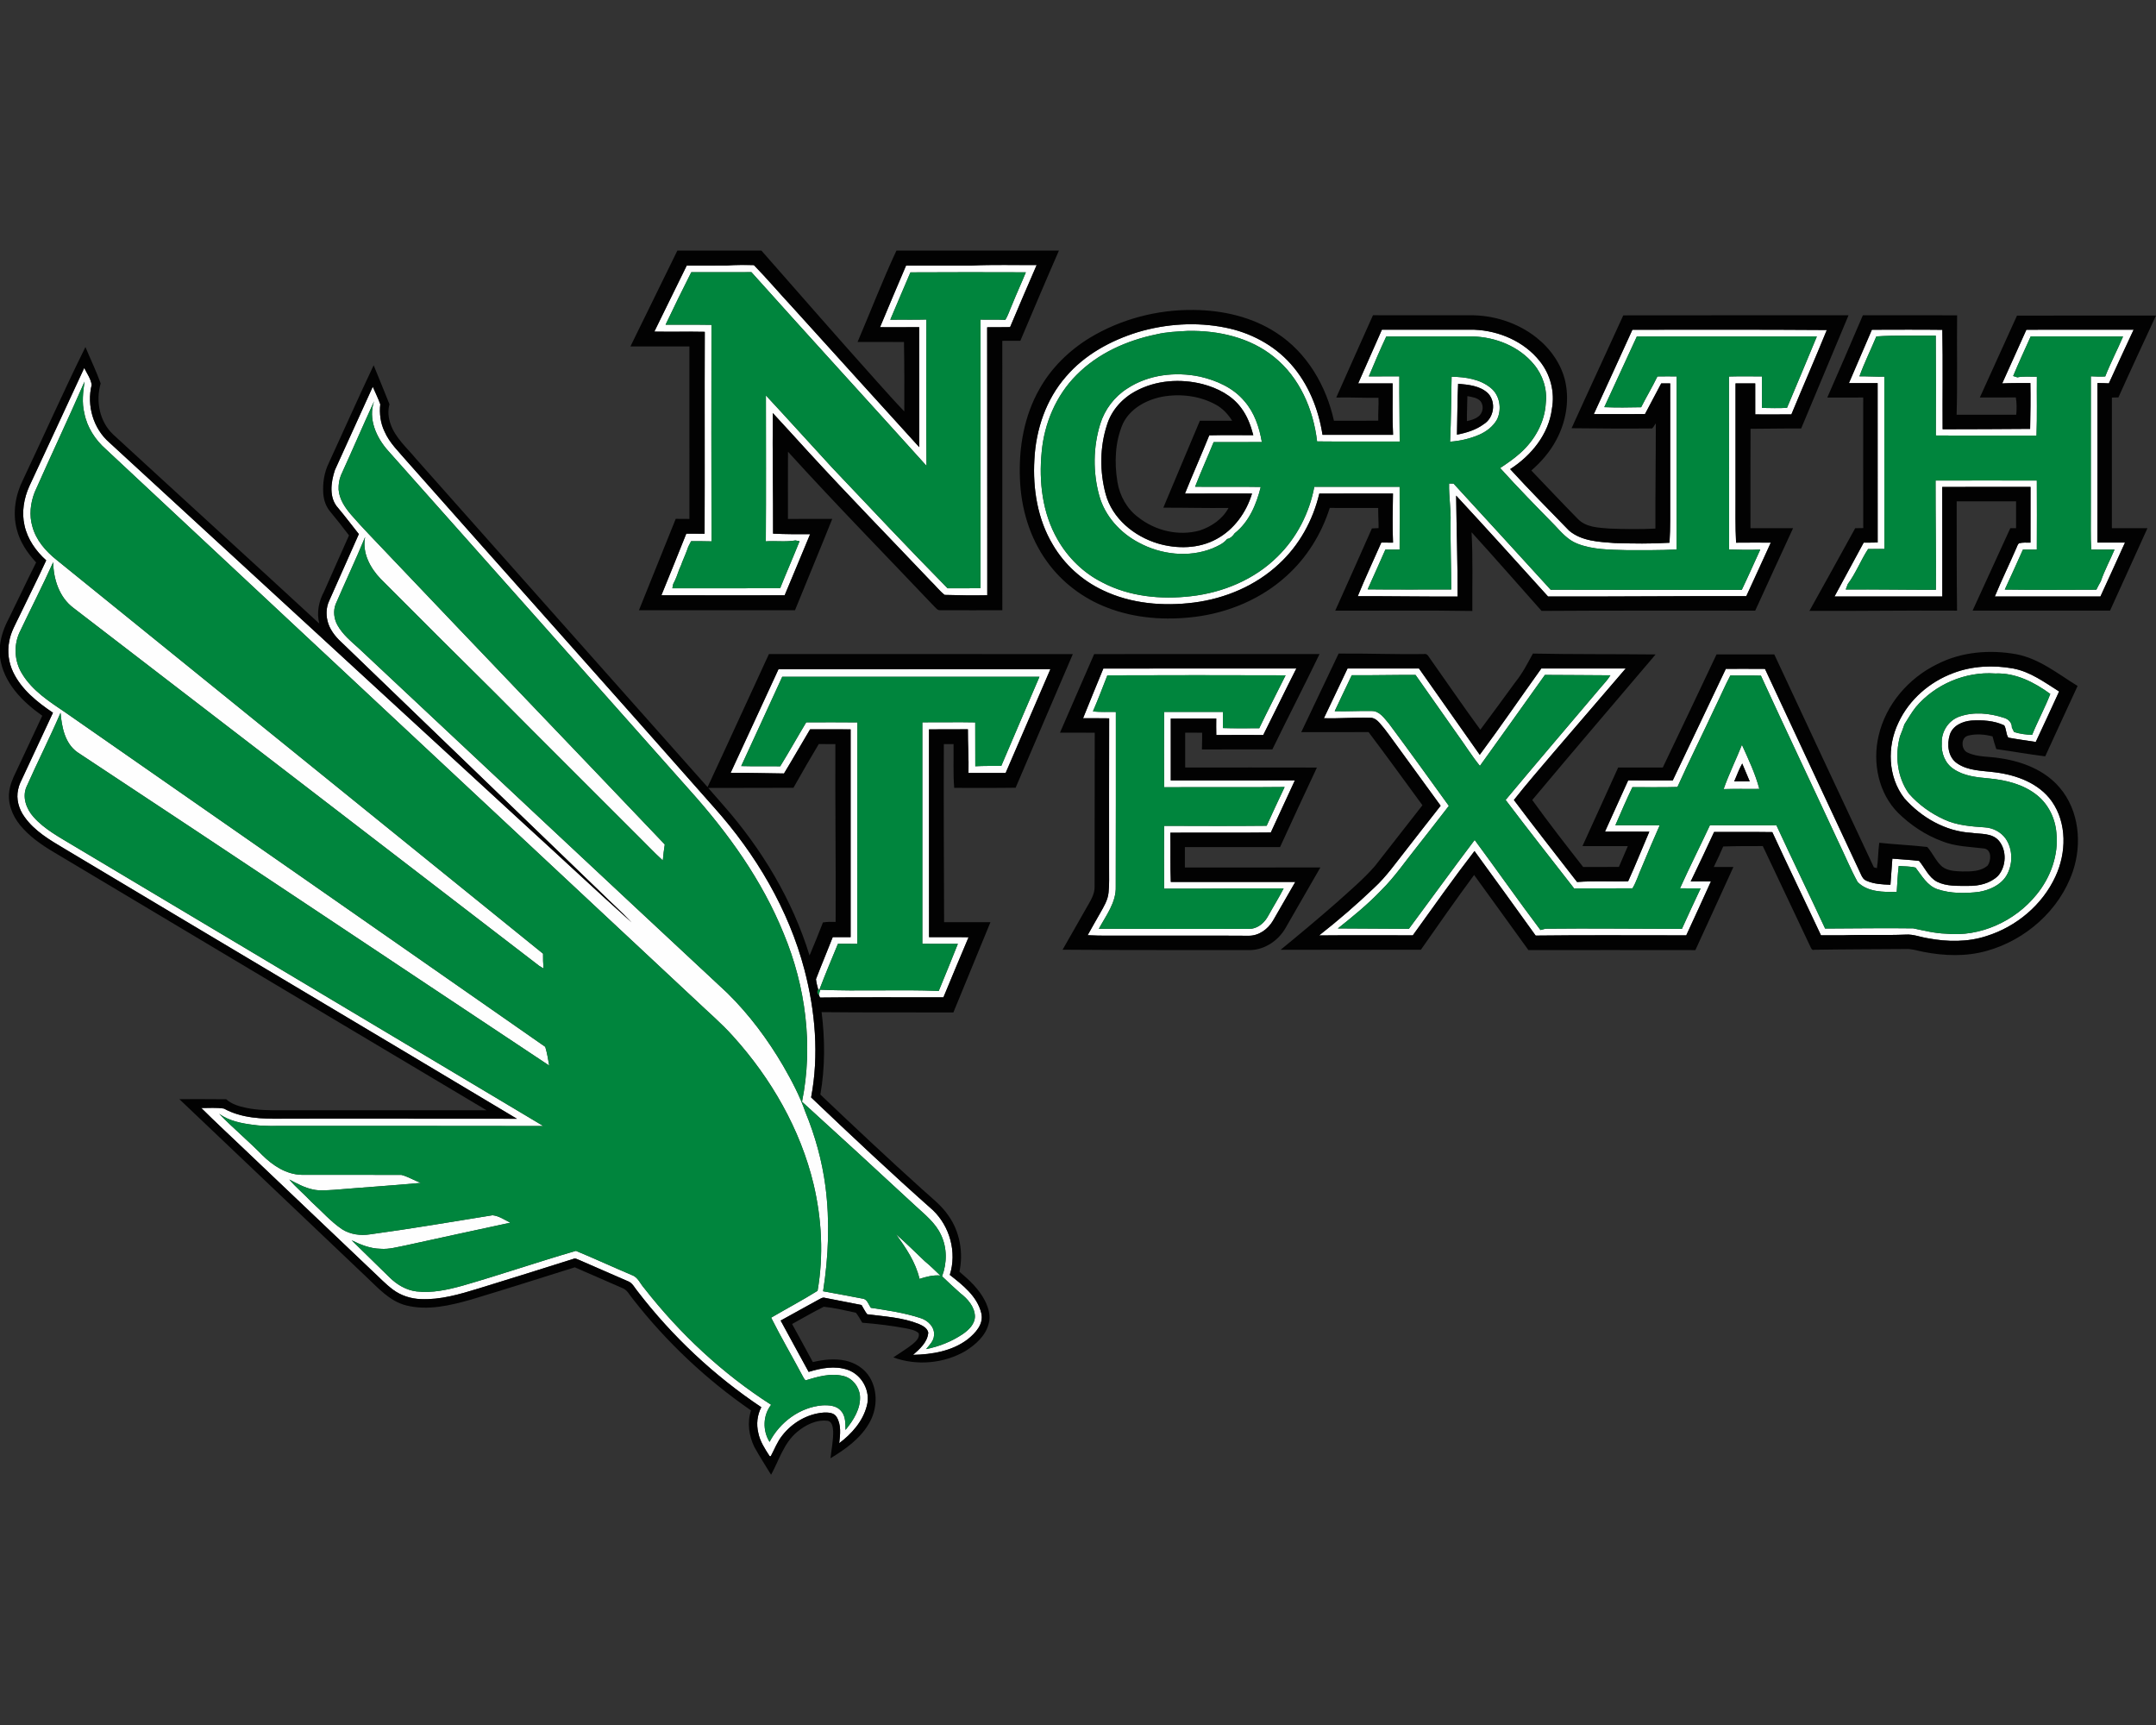 <?xml version="1.0" encoding="UTF-8"?>
<!DOCTYPE svg PUBLIC "-//W3C//DTD SVG 1.1//EN" "http://www.w3.org/Graphics/SVG/1.1/DTD/svg11.dtd">
<!-- Creator: CorelDRAW -->
<svg xmlns="http://www.w3.org/2000/svg" xml:space="preserve" width="2000px" height="1600px" version="1.1" style="shape-rendering:geometricPrecision; text-rendering:geometricPrecision; image-rendering:optimizeQuality; fill-rule:evenodd; clip-rule:evenodd"
viewBox="0 0 2000 1600"
 xmlns:xlink="http://www.w3.org/1999/xlink">
 <rect x="0" y="0" width="2000" height="1600" fill="#333333" stroke="none"/>
 <defs>
  <style type="text/css">
   <![CDATA[
    .fil2 {fill:#00853D;fill-rule:nonzero}
    .fil1 {fill:#020202;fill-rule:nonzero}
    .fil0 {fill:#FEFEFE;fill-rule:nonzero}
   ]]>
  </style>
 </defs>
 <g id="Capa_x0020_1">
  <g id="North_x0020_Texas_x0020_Mean_x0020_Green.cdr">
   <path class="fil0" d="M1598.9 731.93c4.91,-14 11.53,-27.31 17,-41.1 6.02,13.36 12.39,26.71 16.14,40.92 -11.05,0.17 -22.11,-0.2 -33.14,0.18zm-767.86 412.76c9.36,7.99 17.94,16.84 26.94,25.24 5.06,4.05 9.58,8.73 14.3,13.18 -6.62,-0.61 -13.07,1.12 -19.3,3.11 -3.53,-15.47 -12.69,-28.92 -21.94,-41.53zm-108.86 -524c84.08,-0.08 168.15,0.02 252.23,-0.05 -13.79,32.13 -27.63,64.23 -41.53,96.3 -11.49,-0.01 -22.98,-0.01 -34.47,0 0.34,-13.52 -0.66,-26.99 -0.55,-40.52 -12.03,0.16 -24.05,0.02 -36.08,0.09 0.09,64.24 0.02,128.47 0.05,192.72 12.21,0.04 24.43,-0.15 36.65,0.11 -7.96,18.5 -15.54,37.16 -23.32,55.73 -38.18,0.13 -76.36,-0.29 -114.51,0.21 -0.27,-0.62 -0.79,-1.87 -1.05,-2.49 0.34,-1.63 0.8,-3.21 1.31,-4.78 36.62,1.61 73.31,-0.4 109.91,1.12 5.92,-14.55 12.01,-29.02 17.72,-43.64 -10.99,-0.07 -21.97,-0.02 -32.94,-0.06 -0.03,-68.49 -0.06,-136.97 0,-205.47 16.36,0.12 32.71,-0.29 49.07,0.07 0.03,13.57 -0.03,27.13 0.06,40.7 8.01,-0.42 16.05,-0.31 24.1,-0.32 11.65,-27.63 23.68,-55.11 35.43,-82.7 -79.54,-0.01 -159.07,-0.04 -238.61,0 -12.54,27.69 -25.46,55.21 -38.07,82.84 12.05,0.37 24.12,0.02 36.18,0.22 8.31,-13.43 15.97,-27.24 24.12,-40.77 15.83,-0.05 31.65,-0.15 47.47,0.04 -0.14,68.47 -0.01,136.94 -0.07,205.42 -5.98,-0.03 -11.97,-0.01 -17.95,-0.06 -5.86,14.18 -11.84,28.31 -17.26,42.66 -0.27,-0.07 -0.79,-0.21 -1.07,-0.28 -0.87,-3.15 -1.72,-6.33 -2.08,-9.55 5.01,-13.07 10.47,-25.96 15.56,-38.99 5.53,-0.04 11.05,-0.02 16.59,-0.01 -0.02,-64.25 -0.03,-128.48 0,-192.72 -12.53,-0.04 -25.06,0.01 -37.59,-0.03 -8.14,13.61 -15.96,27.41 -24.21,40.95 -16.51,-0.2 -33,-0.68 -49.53,-0.56 14.76,-32.08 29.76,-64.06 44.44,-96.18zm-85.14 -374.37c12.36,-0.1 24.74,0.03 37.12,-0.07 8.37,-0.59 16.79,-0.55 25.19,-0.34 12.33,12.62 23.78,26.2 35.84,39.13 39.16,43.25 78.28,86.52 117.53,129.69 0,-37.09 0.09,-74.18 -0.06,-111.28 -12.11,0.13 -24.21,0.04 -36.31,0.04 7.91,-19.11 16.07,-38.12 24.16,-57.17 20.22,-0.08 40.46,-0.03 60.7,-0.03 20.11,-0.92 40.28,-0.3 60.44,-0.45 -8.31,19.15 -16.57,38.34 -24.66,57.58 -7.08,0.2 -14.17,0.02 -21.26,0.13 0.19,82.85 -0.04,165.7 0.11,248.55 -13.19,0.28 -26.38,0.07 -39.56,-0.32 -4.85,-3.76 -8.56,-8.77 -13,-12.98 -37.99,-39.97 -76.51,-79.43 -113.78,-120.06 -10.88,-11.87 -21.63,-23.83 -32.6,-35.61 -0.45,37.28 0.39,74.55 0.24,111.83 11.43,0.58 22.89,0.55 34.36,0.49 -7.8,18.94 -15.76,37.82 -23.63,56.72 -38.11,0.01 -76.22,0.11 -114.33,-0.04 7.87,-18.97 15.4,-38.1 23.09,-57.15 5.66,0.02 11.32,-0.04 16.98,0.05 0.25,-62.42 -0.08,-124.84 0.17,-187.26 -15.59,-0.32 -31.2,0.08 -46.79,-0.19 10.09,-20.39 19.93,-40.9 30.05,-61.26zm4.24 6.16l0 0c-8.18,16.11 -16.11,32.37 -23.87,48.7 14.19,0.11 28.38,-0.12 42.57,0.13 -0.07,66.94 -0.14,133.89 0.04,200.83 -6.3,-0.26 -12.61,-0.1 -18.91,-0.18 -0.9,1.69 -1.77,3.39 -2.64,5.11 -1.58,4.72 -3.56,9.3 -5.47,13.91 -0.8,2.35 -1.73,4.65 -2.8,6.89 -1.66,4.72 -3.32,9.47 -5.73,13.86 -0.27,1.3 -0.51,2.62 -0.76,3.93 33.34,-0.07 66.67,0.11 100,-0.09 5.85,-14.58 12.16,-28.98 17.99,-43.58 -0.96,-0.18 -2.87,-0.54 -3.82,-0.72 -9.07,1.59 -18.33,0.22 -27.47,0.86 0.28,-45.12 0.08,-90.25 0.08,-135.36 20.66,22.2 40.94,44.77 61.49,67.06 35.53,37.43 70.81,75.07 107.03,111.82 10.16,-0.02 20.33,0.11 30.51,-0.1 0.09,-83.03 -0.05,-166.07 0.06,-249.1 7.66,0.16 15.31,-0.16 22.98,0.23 2.75,-4.36 4.16,-9.38 6.29,-14.05 4.05,-10.1 8.65,-19.97 12.76,-30.05 -35.69,-0.08 -71.39,-0.2 -107.07,0.05 -6.33,14.59 -12.44,29.31 -18.68,43.93 11.17,-0.21 22.34,0.14 33.5,-0.21 -0.07,45.24 -0.28,90.49 0.1,135.73 -54.03,-59.98 -108.54,-119.52 -162.41,-179.64 -18.59,0.03 -37.18,0.12 -55.77,0.04zm414.24 55.59c26.11,-7.78 54.15,-9.62 80.91,-4.26 23.17,4.53 45.23,16.06 60.98,33.81 16.24,18.23 25.72,41.73 29.41,65.68 21.82,0.04 43.63,0 65.44,0.01 -0.81,-15.87 -0.23,-31.78 -0.4,-47.67 -10.66,-0.03 -21.32,-0.01 -31.98,0 7.35,-16.61 14.72,-33.21 22.03,-49.84 28.61,0.03 57.21,-0.02 85.82,0.03 22.93,0.92 46.14,10.92 60.59,29.11 9.89,12.24 14.19,28.71 11.3,44.22 -2.93,23.63 -19.19,43.45 -38.73,55.97 17.77,19.4 36.25,38.15 54.62,57 11.63,9.86 27.74,10.49 42.24,11.57 16.96,0.5 34,0.77 50.94,-0.3 0.98,-14.15 0.54,-28.41 0.65,-42.59 -0.01,-35.06 0,-70.12 -0.01,-105.18 -2.8,0 -5.57,0 -8.32,0 -4.95,9.52 -10.12,18.92 -15.05,28.44 -15.82,0.07 -31.66,0 -47.48,0.04 11.92,-26.09 24,-52.11 35.8,-78.25 60.12,-0.08 120.24,-0.18 180.34,0.23 -10.67,26.2 -22.03,52.12 -32.85,78.27 -11.18,0.12 -22.37,0.03 -33.54,0.03 0.02,-9.58 0.02,-19.17 -0.01,-28.75 -6.09,-0.01 -12.18,-0.03 -18.27,-0.01 -0.03,34.13 0,68.27 0,102.41 0.05,15.11 -0.3,30.22 0.51,45.3 10.74,-0.15 21.47,-0.04 32.21,-0.04 -7.45,16.61 -15.21,33.07 -22.73,49.66 -61.31,-0.17 -122.59,0.5 -183.89,0.33 -28.3,-31.33 -56.61,-62.63 -85.26,-93.59 0.36,31.2 1.41,62.4 1.37,93.62 -30.9,0.16 -61.77,-0.4 -92.65,-0.31 6.82,-16.77 14.59,-33.17 21.84,-49.76 3.62,0.03 7.23,0.04 10.87,0.05 -0.59,-15.18 -0.32,-30.37 -0.04,-45.55 -22.79,0.05 -45.56,-0.03 -68.33,0.05 -5.84,24.81 -18.69,48.11 -37.53,65.38 -21.47,20.07 -49.78,32.01 -78.77,35.72 -28.39,3.61 -58.29,1.13 -84.36,-11.35 -19.27,-9.03 -35.77,-23.9 -46.52,-42.28 -14.18,-23.59 -18.73,-51.86 -17.13,-79.05 1.37,-27.86 10.82,-55.87 29.38,-77 17.29,-20.22 41.44,-33.39 66.6,-41.15zm46.32 -1.14l0 0c-9.74,0.59 -19.56,0.91 -29.07,3.19 -27.44,5.64 -54.35,17.58 -74.2,37.75 -18.93,18.9 -29.92,44.95 -32.26,71.43 -2.71,27.61 0.68,56.69 14.7,81.04 9.57,16.85 23.95,30.99 41.28,39.74 25.13,13.32 54.63,16.16 82.54,12.92 29.68,-3.34 58.87,-15.48 80.22,-36.7 17.77,-17.34 29.59,-40.41 34.16,-64.77 26.37,0 52.76,-0.06 79.14,0.01 0.07,19.4 0.1,38.81 -0.01,58.2 -4.42,-0.01 -8.82,-0.03 -13.21,0.04 -5.48,12.28 -10.86,24.61 -16.44,36.85 25.83,0.36 51.67,0.06 77.5,0.14 0.02,-20.81 -0.77,-41.6 -0.58,-62.42 0.42,-11.99 -1.67,-23.86 -1.37,-35.87 1.04,0.02 3.12,0.06 4.16,0.09 30.02,32.79 60.16,65.48 90.04,98.39 59.11,0.23 118.21,0 177.32,0.11 5.92,-12.34 11.42,-24.89 17.15,-37.33 -9.65,0.46 -19.31,0.24 -28.94,-0.05 -0.13,-53.49 0.08,-106.98 -0.12,-160.47 10.21,-0.29 20.42,-0.13 30.63,-0.09 -0.02,9.74 -0.02,19.48 0,29.23 7.73,0.11 15.49,0.37 23.21,-0.07 9.32,-22.04 18.55,-44.12 27.71,-66.21 -55.67,0.01 -111.34,-0.06 -167,0.02 -10.05,21.86 -20.2,43.66 -30.2,65.55 11.37,0.46 22.79,0.33 34.19,0.07 4.86,-9.61 10.42,-18.85 15.1,-28.57 5.93,-0.13 11.88,-0.07 17.83,-0.03 -0.05,53.52 0.08,107.03 -0.07,160.54 -15.42,0.81 -30.87,0.63 -46.3,0.62 -15.42,-0.46 -31.39,-0.29 -45.93,-6.09 -8.59,-3.35 -14.68,-10.51 -20.8,-17.03 -17.11,-17.44 -34.23,-34.91 -50.61,-53.03 6.41,-4.28 12.81,-8.64 18.55,-13.8 13.33,-11.81 22.87,-28.56 23.79,-46.56 1.49,-12.86 -2.83,-26.04 -11.11,-35.9 -13.7,-16.59 -35.41,-25.21 -56.6,-25.81 -26.76,0.03 -53.52,-0.04 -80.28,0.04 -5.7,12.2 -11.04,24.56 -16.17,37.01 9.43,-0.06 18.87,-0.03 28.3,-0.05 -0.14,20.17 0.33,40.33 0.32,60.5 -25.54,-0.09 -51.08,0.15 -76.62,-0.13 -3.44,-29.61 -16.2,-59.37 -39.91,-78.31 -22.26,-18.17 -51.82,-24.72 -80.04,-24.19zm634.6 -1.07c21.79,-0.04 43.58,-0.19 65.36,0.07 0.59,30.73 0.08,61.48 0.27,92.21 27.07,0.04 54.12,-0.21 81.16,-0.35 0.31,-14.16 0.5,-28.33 0.24,-42.51 -8.72,0.11 -17.43,-0.1 -26.14,0.37 7.38,-16.64 15.07,-33.15 22.42,-49.8 33.16,-0.11 66.35,0.01 99.51,-0.06 -7.75,16.57 -15.42,33.17 -22.99,49.81 -3.53,-0.24 -7.06,-0.31 -10.56,-0.31 0,49.31 0.08,98.64 -0.04,147.96 8.51,0.05 17.04,0.05 25.57,0.01 -7.44,16.75 -15.25,33.34 -22.8,50.03 -32.66,-0.01 -65.32,0 -97.96,0 6.27,-15.17 13.51,-29.93 20.01,-45 0.76,-1.44 1.08,-3.28 2.39,-4.39 3.48,-0.87 7.12,-0.62 10.69,-0.57 0,-17.23 -0.04,-34.48 0.03,-51.72 -27.3,0.07 -54.6,-0.05 -81.9,0.07 0.14,33.86 -0.03,67.72 0.08,101.58 -33.35,0.06 -66.68,0.02 -100.03,0.03 8.93,-16.72 18.17,-33.29 27.09,-50 4.31,0 8.63,0.01 12.96,-0.11 -0.08,-49.28 -0.04,-98.56 -0.03,-147.85 -8.88,0 -17.76,-0.02 -26.62,0.02 7.06,-16.52 14.26,-32.96 21.29,-49.49zm4.13 6.19l0 0c-5.14,12.39 -11.14,24.4 -15.67,37.03 7.68,-0.15 15.38,0.45 23.07,0.27 0.07,53.27 -0.04,106.55 0.06,159.84 -5.04,0.02 -10.06,0.05 -15.08,0.01 -6.85,10.49 -11.35,22.44 -18.86,32.52 -0.63,1.69 -1.28,3.38 -1.91,5.06 27.88,-0.2 55.76,0.32 83.64,0.28 0.19,-33.79 -0.36,-67.55 -0.32,-101.33 31.31,-0.08 62.64,-0.11 93.95,0 0.04,21.33 0.15,42.66 -0.01,64 -4.31,0.01 -8.61,0.02 -12.89,0.04 -5.58,12.37 -11.08,24.79 -16.83,37.07 28.3,0.41 56.63,0.21 84.95,0.11 1.26,-2.63 2.7,-5.18 4.11,-7.75 3.46,-10.14 8.6,-19.6 12.76,-29.46 -7.21,0 -14.42,-0.01 -21.62,-0.01 -0.76,-12.13 -0.27,-24.28 -0.4,-36.41 0,-41.43 -0.03,-82.86 0.03,-124.3 4.43,0.18 8.89,0.46 13.34,0.14 4.93,-12.58 11.24,-24.58 16.55,-37.03 -28.56,-0.17 -57.12,0 -85.68,-0.08 -5.48,12.22 -11.14,24.36 -16.26,36.72 0.97,0.31 2.9,0.92 3.87,1.22 5.95,-1.2 12.07,-0.43 18.12,-0.58 -0.19,18.19 0.32,36.39 -0.34,54.57 -31.12,0.01 -62.26,0.19 -93.39,-0.06 0.06,-30.87 0.19,-61.75 -0.07,-92.62 -18.38,0.18 -36.79,-0.5 -55.12,0.75zm-1662.43 29.23c2.48,5.07 6.16,10.1 6.9,15.66 -4.74,19.16 1.45,40.62 16.5,53.59 128.59,118.3 257.27,236.52 385.87,354.81 32.89,29.97 65.31,60.45 98.43,90.16 -9.53,-10.02 -19.88,-19.26 -29.71,-28.99 -79.18,-76.32 -158.34,-152.66 -237.5,-228.99 -5.9,-5.25 -11.38,-11.37 -14.03,-18.92 -2.37,-6.94 -2.35,-14.84 0.85,-21.53 9.12,-20.57 18.25,-41.14 27.42,-61.7 -6.41,-8.06 -12.58,-16.29 -19.2,-24.18 -8.78,-9.48 -6.73,-23.97 -3,-35.21 11.66,-25.79 23.38,-51.55 35.12,-77.3 2.35,5.42 5.01,10.71 6.97,16.28 -0.92,8.55 0.15,17.32 3.89,25.14 4.67,10.83 13.44,18.98 20.93,27.83 94.9,107.23 190.41,213.89 285.1,321.29 38.48,43.1 68.86,94.25 83.61,150.37 10.02,38.4 13.6,79.11 6.13,118.29 37.15,35.35 74.49,70.51 112.88,104.51 15.89,15.1 22.44,39.16 15.78,60.12 11.98,9.4 25.38,19.8 29.17,35.31 2.6,10.24 -5.32,18.57 -12.58,24.42 -14.39,10.97 -33.02,14.08 -50.68,14.44 6.25,-5.52 13.42,-11.71 14.1,-20.64 -0.83,-4.25 -5.18,-6.42 -8.76,-8 -15.23,-6.12 -31.84,-6.93 -47.91,-9.04 -2.02,-2.67 -3.52,-5.7 -5.22,-8.57 -11.25,-2.16 -22.49,-4.43 -33.75,-6.59 -2.46,-0.85 -4.54,0.9 -6.6,1.91 -11.53,6.41 -23.16,12.66 -34.68,19.12 8.57,15.92 17.35,31.73 25.97,47.61 11.6,-3.57 24.39,-6 36.2,-1.91 13.25,4.5 21.57,19.94 17.75,33.47 -3.66,14.29 -14.03,25.91 -25.58,34.59 0.89,-8.09 2.06,-17.16 -2.5,-24.44 -2.47,-3.99 -7.72,-4.13 -11.89,-3.98 -15.12,1.14 -29.28,9.44 -38.5,21.34 -4.62,5.75 -7.17,12.76 -10.63,19.2 -0.26,-0.03 -0.8,-0.1 -1.06,-0.13 -4.35,-6.75 -8.95,-13.65 -10.51,-21.66 -1.94,-7.92 -1.01,-16.49 2.8,-23.72 -43.69,-29.16 -82.55,-65.6 -114.57,-107.24 -2.95,-3.43 -4.88,-8.23 -9.48,-9.76 -14.87,-6.39 -29.71,-12.89 -44.52,-19.39 -1.87,-0.68 -3.88,-2.16 -5.9,-1.14 -29.3,9.22 -58.6,18.51 -87.98,27.47 -17.35,5.29 -35.19,10.6 -53.52,9.79 -9.1,-0.35 -18.18,-3.23 -25.53,-8.66 -7.32,-5.4 -13.51,-12.14 -20.18,-18.27 -39.02,-37.13 -78.08,-74.2 -117.09,-111.33 -13.59,-13.02 -27.45,-25.77 -40.78,-39.05 7.04,0.17 14.16,-0.58 21.13,0.61 16.37,9.03 35.63,9.62 53.87,9.36 72.63,0.04 145.23,-0.07 217.85,0.06 -139.81,-83.7 -279.96,-166.84 -419.76,-250.52 -13.58,-8.07 -27.84,-16.38 -37.09,-29.57 -5.21,-7.17 -7.89,-16.54 -5.85,-25.31 0.79,-4.27 2.85,-8.14 4.68,-12.02 9.15,-19.76 18.44,-39.46 27.63,-59.2 -14.7,-9.87 -29.28,-21.55 -37.04,-37.89 -4.09,-8.69 -5.43,-18.7 -3.56,-28.14 1.44,-8.78 6.12,-16.49 9.85,-24.43 8.1,-16.99 16.66,-33.77 24.48,-50.87 -9.55,-8.56 -17.35,-19.66 -20.12,-32.33 -2.82,-12.22 -0.63,-25.19 4.5,-36.52 16.97,-36.53 34.02,-73.03 50.9,-109.61zm0.28 12.66l0 0c-15.03,34.38 -31.09,68.33 -46.29,102.64 -3.89,10.05 -5.22,21.39 -2.08,31.83 3.37,12.6 12.32,22.82 22.3,30.8 150.53,121.73 300.87,243.68 451.41,365.37 -0.07,4.58 0.04,9.17 0.46,13.73 -1.03,-0.62 -3.07,-1.86 -4.1,-2.49 -144.05,-110.74 -288.2,-221.36 -432.23,-332.13 -12.96,-9.85 -18.29,-26.49 -18.55,-42.24 -9.98,22.12 -21.1,43.73 -31.48,65.67 -5.33,12.09 -4.36,26.61 2.63,37.82 9.6,15.93 25.77,26.14 40.82,36.34 148.2,103.16 296.42,206.34 444.49,309.7 1.74,5.66 2.64,11.57 3.69,17.4 -145.93,-96.82 -291.52,-194.21 -437.7,-290.67 -11.63,-8.22 -14.47,-23.31 -15.63,-36.57 -9.98,23.22 -21.47,45.79 -31.7,68.9 -3.97,9.59 0.04,20.39 6.66,27.74 10.23,11.54 24.11,18.78 37.14,26.68 145.17,86.76 290.57,173.19 435.75,259.97 -79.42,-0.21 -158.83,-0.03 -238.24,-0.1 -10.13,-0.1 -20.32,0.47 -30.38,-0.94 -11.16,-1.39 -22.79,-3.59 -32.09,-10.3 12.86,13.29 27.16,25.17 40.1,38.39 9.75,9.66 22.15,17.83 36.3,18.2 30.9,0.11 61.81,-0.11 92.71,0.1 6.28,1.59 11.9,5.22 18.02,7.38 -26.77,2.47 -53.63,4.2 -80.43,6.46 -6.38,0.28 -12.85,1.08 -19.16,-0.21 -8.05,-1.59 -15.32,-5.6 -22.51,-9.4 6.29,7.45 13.9,13.61 20.55,20.74 9.48,8.51 17.88,18.31 28.53,25.47 7.64,4.81 17.05,6.06 25.88,4.67 37.99,-5.15 75.78,-11.63 113.63,-17.71 5.94,0.58 11.18,4.29 16.48,6.91 -32.35,6.85 -64.63,14.05 -96.95,21.04 -7.77,1.47 -15.49,3.81 -23.48,3.17 -9.48,-0.18 -18.38,-3.76 -26.77,-7.88 11.71,11.42 23.35,22.93 35.1,34.33 6.8,6.75 15.44,11.92 25.07,13.09 14.52,1.71 29.02,-1.54 42.93,-5.38 35.18,-10.14 69.85,-22.06 104.97,-32.24 17.4,7.19 34.51,15.13 51.86,22.46 5.71,1.88 7.76,8.1 11.54,12.24 32.91,42.13 72.6,79.23 117.67,108.07 -7.68,9.77 -7.99,24 -1.45,34.43 9.52,-18.33 28.17,-32.18 48.97,-33.91 6.01,-0.31 13.04,0.13 17.25,5.04 4.39,4.78 4.11,11.64 4.24,17.72 7.33,-8.91 14.32,-19.79 13.37,-31.84 -0.86,-8.43 -7.09,-16.26 -15.49,-18.17 -11.77,-2.87 -23.71,0.66 -34.96,4.07 -1.5,-1.3 -2.2,-3.23 -3.17,-4.86 -9.48,-17.82 -19.71,-35.25 -28.75,-53.28 14.3,-8.39 29.05,-16.15 43.07,-24.92 5.69,-32.67 3.9,-66.56 -3.68,-98.77 -12.3,-51.26 -39.4,-98.23 -74.58,-137.2 -10.84,-12.14 -23.29,-22.65 -35.02,-33.87 -182.27,-170.29 -364.64,-340.46 -546.9,-510.77 -9.94,-8.74 -17.49,-20.39 -20.01,-33.49 -2.4,-9.64 -1.22,-19.56 0.19,-29.23zm237.92 86.74l0 0c-1.77,4.18 -2.39,8.81 -2.23,13.34 0.64,9.01 5.91,16.79 11.63,23.44 10.38,12.03 21.61,23.3 32.48,34.88 85.92,90.52 172.41,180.5 258.45,270.91 -0.83,4.92 -1.33,9.87 -1.82,14.84 -8.39,-7.64 -16.1,-15.97 -24.21,-23.88 -43.76,-43.85 -87.72,-87.51 -131.35,-131.49 -35.51,-35.12 -70.94,-70.37 -106.15,-105.79 -9.85,-10.18 -17.34,-24.31 -14.44,-38.83 -8.67,20.97 -18.39,41.5 -27.36,62.35 -2.39,6.3 -1.56,13.55 1.69,19.39 4.81,8.67 12.59,15.03 19.84,21.57 113.79,106.77 227.73,213.42 341.94,319.75 20.25,19.96 37.36,42.96 51.71,67.47 7.89,13.74 15.4,27.83 20.59,42.84 9.05,22.02 15.48,45.16 18.59,68.79 4.19,32.35 2.89,65.25 -2.16,97.42 12.13,2.25 24.28,4.43 36.38,6.79 4.55,0.29 5.65,5.48 7.96,8.57 15.49,2.38 31.15,4.62 46.07,9.55 6.87,2.13 13.39,8.47 12.47,16.18 -0.3,5.12 -4.26,8.8 -7.29,12.54 12.01,-2.32 23.63,-7 33.82,-13.8 5.67,-3.88 11.48,-9.34 11.44,-16.76 -0.38,-8.92 -6.86,-16.13 -13.59,-21.29 -5.72,-5.13 -11.41,-10.29 -16.9,-15.65 4.65,-12.25 4.75,-26.44 -0.97,-38.37 -5.03,-11.06 -14.81,-18.72 -23.51,-26.77 -34.99,-32.42 -70.14,-64.68 -105.44,-96.78 10.53,-52.06 3.38,-106.91 -16.93,-155.78 -20.02,-49.57 -51.65,-93.56 -87.2,-133.15 -93.19,-105.1 -186.64,-209.99 -279.93,-315 -10.84,-12.13 -18.66,-29.57 -12.88,-45.76 -10.46,22.71 -20.32,45.72 -30.7,68.48zm729.32 -80.28c19.66,-12.94 44.67,-15.85 67.42,-11.09 15.51,3.56 31.09,10.43 41.43,22.95 9.18,10.51 13.72,24.2 16.04,37.77 -14.92,0.1 -29.83,0.01 -44.74,0.05 -5.58,13.87 -11.82,27.47 -17.2,41.39 20.3,0.2 40.61,-0.18 60.92,0.19 -3.97,16.04 -10.89,32.57 -24.23,43 -1.67,2.52 -3.87,4.7 -6.96,5.28 -3.49,4.37 -8.76,6.56 -13.73,8.73 -21.96,8.75 -47.52,5.78 -68.1,-5.3 -17.31,-9.04 -31.53,-24.67 -36.8,-43.7 -5.93,-21.55 -5.71,-44.89 0.88,-66.28 4.18,-13.51 13.12,-25.39 25.07,-32.99zm7.89 2.37l0 0c-12.39,6.62 -22.55,17.81 -26.67,31.38 -6.72,20.57 -6.79,43.19 -1.24,64.02 6.19,22.78 26.38,39.25 48.34,45.89 17.79,5.26 38,5.02 54.53,-4.08 16.23,-8.75 27.66,-24.74 32.92,-42.19 -20.74,0 -41.49,-0.1 -62.22,0.05 7.31,-18.1 15.24,-35.96 22.56,-54.07 13.61,-0.37 27.23,-0.03 40.85,-0.16 -2.35,-8.99 -5.65,-17.88 -11.32,-25.32 -8.52,-11.62 -22.01,-18.4 -35.65,-22.01 -20.54,-5.25 -43.28,-3.69 -62.1,6.49zm293.02 -13.36c12.64,0.26 26.36,2.12 36.41,10.48 8.38,6.8 10.36,19.53 5.8,29.06 -3.63,6.58 -9.94,11.36 -16.74,14.34 -8.53,3.62 -17.65,5.77 -26.88,6.38 0.94,-20.07 0.98,-40.17 1.41,-60.26zm6.05 6.53l0 0c-0.74,15.73 -0.65,31.48 -1.07,47.22 8.78,-1.7 17.6,-4.37 24.88,-9.76 9.38,-5.82 11.63,-20.12 4.16,-28.35 -7.32,-7.28 -18.24,-8.19 -27.97,-9.11zm459.25 268.39c17.63,-6.74 37.13,-7.6 55.6,-4.29 15.95,2.99 29.22,12.86 42.66,21.32 -7.21,15.6 -14.3,31.27 -21.66,46.8 -8.5,-1.33 -17.04,-2.42 -25.49,-3.98 -2.21,-3.37 -1.73,-7.96 -3.76,-11.38 -9.44,-4.47 -20.21,-5.07 -30.48,-4.46 -8.23,0.68 -17.35,4.69 -20.01,13.15 -2.85,9.04 -1.66,20.81 6.8,26.54 10.34,7.13 23.48,6.74 35.45,8.35 19.73,2.5 40.45,10.07 52.37,26.89 14.2,20.23 13.57,47.84 3.4,69.69 -12.14,26.42 -36.33,46.58 -63.92,55.23 -17.56,5.77 -36.45,5.47 -54.43,2.08 -6.91,-1.03 -13.54,-3.88 -20.62,-3.39 -19.4,0.81 -38.84,-0.11 -58.23,0.65 -6.79,0 -13.57,0 -20.34,-0.03 -14.94,-31.95 -30.37,-63.65 -45.13,-95.68 -17.99,-0.28 -35.99,-0.03 -53.99,-0.13 -7.07,15.37 -14.34,30.66 -21.71,45.91 6.24,-0.13 12.49,-0.09 18.77,-0.06 -7.53,16.72 -15.22,33.38 -22.9,50.03 -46.55,0.07 -93.14,-0.37 -139.69,0.22 -18.81,-26.2 -37.74,-52.35 -56.74,-78.42 -19.73,25.58 -38.36,51.98 -57.23,78.2 -28.97,-0.02 -57.95,-0.19 -86.92,0.08 17.72,-13.91 34.83,-28.65 51.11,-44.23 11.38,-10.46 20.17,-23.22 29.75,-35.27 10.64,-13.59 21.18,-27.27 31.88,-40.82 -13.28,-18.21 -26.5,-36.45 -39.77,-54.65 -5.57,-7.4 -10.65,-15.16 -16.81,-22.08 -2.3,-2.55 -5.23,-5.03 -8.87,-4.82 -14.3,-0.49 -28.55,0.82 -42.85,0.39 7.39,-15.33 14.57,-30.76 21.92,-46.11 22.09,-0.02 44.18,-0.02 66.29,-0.02 18.84,26.65 37.6,53.35 56.37,80.06 19.55,-26.33 38.04,-53.42 57.13,-80.07 26.08,0.04 52.16,-0.02 78.23,0.04 -22.19,25.91 -44.52,51.72 -66.7,77.66 -12.4,14.7 -25.12,29.14 -36.99,44.3 19.2,25.62 39.05,50.72 58.63,76.05 15.74,-1.23 31.57,-0.12 47.34,-0.64 6.94,-15.16 13.05,-30.73 19.66,-46.05 -13.71,0.03 -27.42,0.05 -41.13,-0.04 7.12,-15.85 14.27,-31.68 21.49,-47.49 13.78,0.05 27.57,-0.01 41.36,0.02 16.44,-34.5 32.92,-68.97 49.25,-103.52 12.1,-0.01 24.21,-0.07 36.31,0.04 29.57,63.57 59.39,127.01 89,190.56 1.05,2.46 2.5,4.95 5.15,5.96 6.96,3.1 14.73,3.44 22.24,3.73 0.52,-8.08 1.11,-16.16 1.78,-24.23 8.25,0.77 16.57,1.05 24.79,2.1 5.48,6.48 8.85,15.21 16.71,19.35 8.98,4.42 19.28,3.75 29.03,3.82 9.77,0.17 20.3,-2.27 27.48,-9.31 7.72,-8.72 8.31,-23.51 0.84,-32.52 -6.35,-7.41 -16.82,-6.08 -25.5,-7.39 -24.07,-1.3 -46.47,-14.23 -62.22,-32.05 -15.4,-19.75 -16.17,-48.12 -5.46,-70.23 9.89,-21.27 28.89,-37.73 50.76,-45.86zm-34.69 31.54l0 0c-3.96,5.02 -7.14,10.56 -10.54,15.94 -1.26,3.74 -2.59,7.47 -4.13,11.09 -4.8,17.78 -2.63,37.96 8.22,53.15 9.07,10.27 20.43,18.5 32.92,24.11 11.68,5.43 24.73,6.35 37.39,7.24 7.6,0.4 15.09,4.21 19.52,10.48 6.94,10.12 6.81,24.4 0.43,34.76 -5.47,8.56 -15.51,12.9 -25.17,14.6 -12.83,1.57 -26.3,1.65 -38.67,-2.5 -9.47,-3.32 -14.4,-12.53 -20.19,-19.98 -5.08,-1.35 -10.44,-1.04 -15.61,-1.59 -1.01,7.99 -1.25,16.06 -1.86,24.1 -12.35,0.22 -27.12,0.24 -36.31,-9.22 -6.63,-12.12 -11.86,-25 -17.92,-37.43 -23.82,-51.36 -48.15,-102.49 -71.77,-153.93 -9.44,-0.29 -18.88,0.04 -28.31,-0.2 -5.17,9.71 -9.42,19.87 -14.3,29.71 -11.44,24.65 -23.67,48.96 -34.82,73.74 -13.93,0.46 -27.86,0.07 -41.78,0.21 -5.61,11.6 -10.65,23.46 -15.78,35.27 13.7,0.08 27.41,-0.03 41.12,0.07 -5.71,12.85 -11.2,25.8 -16.59,38.79 -2.99,6.49 -4.95,13.55 -8.66,19.64 -18.05,0.22 -36.1,-0.01 -54.15,0.13 -21.26,-27.29 -42.65,-54.5 -63.53,-82.08 29.21,-34.97 58.85,-69.6 88.27,-104.4 3.08,-3.63 6.48,-7.06 8.91,-11.2 -20.25,0 -40.49,-0.39 -60.74,-0.35 -20.12,28.12 -40.06,56.34 -60.3,84.37 -7.51,-9.23 -13.76,-19.39 -20.77,-29 -12.99,-18.44 -25.94,-36.9 -38.92,-55.34 -19.73,-0.14 -39.46,0.4 -59.18,0.26 -5.44,11.04 -10.5,22.26 -15.84,33.34 11.35,0.36 22.69,-0.42 34.04,-0.17 7.59,-0.28 12.06,6.88 16.46,11.95 18.72,25.16 37.07,50.59 55.4,76.04 -9.56,12.5 -19.35,24.83 -29.03,37.25 -11.09,13.77 -21.04,28.54 -33.66,41 -12.37,12.97 -26.25,24.32 -40.26,35.43 21.97,0.12 43.92,0.26 65.88,0.37 20.39,-27.44 40.42,-55.15 61.02,-82.42 20.49,27.71 40.27,55.98 61.01,83.51 1.53,-0.34 3.07,-0.74 4.61,-1.19 42.2,-0.48 84.41,0.13 126.62,0.14 5.76,-12.51 11.39,-25.1 17.36,-37.53 -6.38,-0.08 -12.75,0.03 -19.12,-0.09 8.86,-19.66 18.61,-38.93 27.74,-58.48 20.59,0.17 41.17,-0.15 61.77,0.17 14.76,32 30.25,63.68 45.1,95.63 27.23,-0.06 54.47,-0.57 81.7,-0.17 10.02,2.08 20.05,4.58 30.34,4.93 31.75,3.26 64.03,-11.5 83.96,-36.09 13.1,-15.92 20.79,-36.87 18.54,-57.59 -1.11,-13.31 -7.41,-26.31 -17.9,-34.72 -12.47,-10.09 -28.68,-14.07 -44.35,-15.57 -11.45,-1.04 -23.62,-2.17 -33.32,-8.93 -7.76,-5.16 -11.42,-14.81 -10.75,-23.89 -0.49,-10.7 6.33,-21.21 16.56,-24.64 13.19,-4.65 27.94,-3.1 41.03,1.19 4.13,1.11 7.6,4.44 7.41,8.97 0.68,1.4 1.37,2.81 2.07,4.22 5.42,1.72 11.06,2.45 16.74,2.64 5.19,-12.83 11.89,-25.04 16.86,-37.95 -14.87,-10.83 -32.24,-19.81 -51.16,-18.97 -27.68,-1.98 -55.72,10.04 -73.61,31.18zm-753.68 -35.75c59.69,-0.19 119.37,-0.01 179.05,-0.08 -10.42,20.47 -20.35,41.2 -30.71,61.71 -14.52,-0.04 -29.03,-0.08 -43.55,0.03 -0.14,-5.11 -0.08,-10.2 -0.05,-15.31 -14.07,0.06 -28.12,0 -42.18,0.01 0.02,19.14 0,38.27 0.01,57.4 38.37,-0.03 76.75,0.01 115.1,-0.02 -7.36,16.13 -14.97,32.16 -22.3,48.3 -31.05,0.39 -62.12,-0.03 -93.17,0.22 0.23,15.22 -0.2,30.43 0.4,45.64 38.49,-0.04 76.99,0 115.49,-0.02 -6.85,12.03 -13.76,24 -20.72,35.96 -4.63,7.82 -12.95,13.97 -22.29,13.98 -36.88,-0.25 -73.76,-0.04 -110.63,-0.11 -13.02,-0.12 -26.03,0.33 -39.01,-0.4 3.75,-6.82 7.68,-13.55 11.5,-20.33 3.42,-6.04 7.27,-12.21 7.9,-19.29 0.85,-7.42 0.39,-14.89 0.5,-22.33 0.04,-46.4 -0.08,-92.8 0.06,-139.2 -8.07,-0.16 -16.13,-0.04 -24.19,-0.1 6.08,-15.42 12.57,-30.68 18.79,-46.06zm3.74 6.28l0 0c-4.36,11.17 -8.61,22.39 -13.38,33.41 7.05,0.93 14.17,0.33 21.25,0.54 -0.07,53.95 0.13,107.9 -0.09,161.84 0.54,14.83 -8.99,26.91 -15.69,39.29 43.65,0.22 87.31,0.01 130.96,0.09 3.72,-0.02 7.46,0.2 11.18,-0.22 6.61,-1.16 11.89,-6.1 14.97,-11.86 4.68,-8.53 9.89,-16.76 14.31,-25.43 -36.96,-0.32 -73.92,0.43 -110.88,0.19 -0.02,-19.4 -0.2,-38.83 0.09,-58.25 31.68,0.08 63.36,0.25 95.04,-0.08 5.53,-11.99 10.95,-24.03 16.68,-35.95 -37.24,0.44 -74.48,-0.03 -111.7,0.23 -0.31,-23.29 -0.13,-46.6 -0.11,-69.9 18.19,0 36.38,0.01 54.57,0 0.05,4.99 0.05,10.01 -0.04,15 11.24,0.38 22.49,0.13 33.73,0.16 7.92,-16.48 16.31,-32.72 24.45,-49.08 -55.13,-0.18 -110.23,-0.18 -165.34,0.02zm581.5 98.38l0 0c4.79,0.01 9.58,-0.03 14.38,-0.02 -2.35,-5.51 -4.67,-11.03 -6.96,-16.57 -2.97,5.29 -5,11.04 -7.42,16.59z"/>
   <path class="fil1" d="M1015 606.7c69.69,-0.06 139.37,0.01 209.07,-0.05 -14.27,29.63 -29.35,58.87 -43.76,88.42 -21.79,0.1 -43.56,-0.04 -65.35,0.08 0.25,-5.16 0.15,-10.34 0.22,-15.5 -5.26,-0.11 -10.51,-0.07 -15.75,-0.07 0.04,10.77 0.01,21.54 0.01,32.31 40.73,0.01 81.47,-0.08 122.19,0.04 -11.58,24.5 -22.86,49.14 -34.2,73.77 -29.43,-0.03 -58.86,-0.01 -88.29,-0.01 -0.02,6.31 0,12.64 0.01,18.95 41.9,-0.06 83.79,0.03 125.7,-0.04 -10.95,18.75 -21.58,37.68 -32.49,56.45 -6.62,11.38 -18.91,19.72 -32.23,20.18 -58.14,-0.11 -116.3,0.15 -174.42,-0.34 7.32,-12.63 14.41,-25.39 21.68,-38.05 3.62,-6.53 8.33,-13.03 8.02,-20.88 0.17,-47.43 -0.05,-94.87 0.12,-142.31 -10.76,-0.17 -21.5,-0.06 -32.24,-0.07 10.42,-24.36 21.26,-48.55 31.71,-72.88zm593.74 118.08c2.42,-5.55 4.45,-11.3 7.42,-16.59 2.29,5.54 4.61,11.06 6.96,16.57 -4.8,-0.01 -9.59,0.03 -14.38,0.02zm-980.39 -492.34l77.99 0c35.76,40.69 71.38,81.53 107.55,121.87 8.23,9.18 16.43,18.4 24.97,27.29 0.06,-21.48 0.11,-42.93 -0.29,-64.39 -14.34,-0.05 -28.7,0.02 -43.04,-0.04 12.06,-28.23 23.06,-56.91 36.04,-84.73l150.73 0c-12.17,27.78 -23.93,55.74 -35.78,83.65 -5.6,0.01 -11.16,0 -16.74,0.05 0,83.3 -0.04,166.61 0.02,249.9 -19.26,-0.01 -38.52,0.08 -57.77,-0.03 -2.53,0.18 -3.95,-2.34 -5.62,-3.76 -45.23,-47.68 -91.27,-94.61 -135.44,-143.27 -0.11,20.78 -0.04,41.56 -0.04,62.34 13.7,-0.04 27.41,0.04 41.11,-0.05 -11.3,28.35 -23.14,56.47 -34.58,84.77 -48.24,0.01 -96.49,0.04 -144.74,-0.03 11.31,-28.28 22.74,-56.52 34.12,-84.77 4.24,0.07 8.47,0.07 12.71,0.08 -0.02,-53.34 0.01,-106.67 -0.02,-160.01 -18.23,0.07 -36.47,0.01 -54.72,0.03 14.54,-29.63 29.07,-59.24 43.54,-88.9zm8.69 13.88c-10.12,20.36 -19.96,40.87 -30.05,61.26 15.59,0.27 31.2,-0.13 46.79,0.19 -0.25,62.42 0.08,124.84 -0.17,187.26 -5.66,-0.09 -11.32,-0.03 -16.98,-0.05 -7.69,19.05 -15.22,38.18 -23.09,57.15 38.11,0.15 76.22,0.05 114.33,0.04 7.87,-18.9 15.83,-37.78 23.63,-56.72 -11.47,0.06 -22.93,0.09 -34.36,-0.49 0.15,-37.28 -0.69,-74.55 -0.24,-111.83 10.97,11.78 21.72,23.74 32.6,35.61 37.27,40.63 75.79,80.09 113.78,120.06 4.44,4.21 8.15,9.22 13,12.98 13.18,0.39 26.37,0.6 39.56,0.32 -0.15,-82.85 0.08,-165.7 -0.11,-248.55 7.09,-0.11 14.18,0.07 21.26,-0.13 8.09,-19.24 16.35,-38.43 24.66,-57.58 -20.16,0.15 -40.33,-0.47 -60.44,0.45 -20.24,0 -40.48,-0.05 -60.7,0.03 -8.09,19.05 -16.25,38.06 -24.16,57.17 12.1,0 24.2,0.09 36.31,-0.04 0.15,37.1 0.06,74.19 0.06,111.28 -39.25,-43.17 -78.37,-86.44 -117.53,-129.69 -12.06,-12.93 -23.51,-26.51 -35.84,-39.13 -8.4,-0.21 -16.82,-0.25 -25.19,0.34 -12.38,0.1 -24.76,-0.03 -37.12,0.07zm374.04 66.92c28.86,-17.35 62.64,-26.21 96.28,-25.75 26.92,0.25 54.42,6.46 77.08,21.48 28.07,18.22 45.9,49.04 52.98,81.28 13.7,-0.04 27.4,0.11 41.11,-0.1 -0.24,-7.07 0.51,-14.12 0.19,-21.19 -13.05,0.2 -26.1,-0.54 -39.17,-0.21 11.36,-25.44 22.59,-50.96 34.07,-76.36 29.54,0.1 59.09,0.03 88.65,0.04 22.51,-0.51 45.3,6.66 63.02,20.68 13.03,10.32 23.22,24.73 26.82,41.1 3.87,18.18 0.34,37.6 -8.45,53.88 -5.71,10.87 -13.91,20.28 -23.12,28.32 14.36,14.95 28.54,30.08 43.08,44.86 7.54,7.91 19.25,8.18 29.41,8.98 14.19,0.54 28.4,0.77 42.59,0.01 -0.12,-32.54 0.4,-65.06 0.39,-97.6 -1.18,1.55 -2.02,3.41 -3.45,4.73 -24.9,0.26 -49.8,0.03 -74.69,-0.22 15.82,-34.97 32.08,-69.73 47.95,-104.67 69.66,-0.18 139.32,0.03 208.97,-0.1 -14.69,35 -29.36,70.01 -43.95,105.04 -15.67,-0.12 -31.31,0.24 -46.97,0.28 -0.19,30.73 -0.03,61.47 -0.08,92.2 13.18,-0.02 26.36,0.02 39.55,-0.03 -11.82,25.44 -23.42,50.98 -35.12,76.48 -66.06,0.06 -132.13,-0.22 -198.19,0.25 -21.62,-24.32 -43.04,-48.85 -64.93,-72.94 1.31,24.32 0.54,48.69 0.71,73.02 -42.39,-0.73 -84.79,-0.19 -127.19,-0.3 11.35,-25.43 22.83,-50.8 34.03,-76.3 2.03,-0.11 4.09,-0.18 6.18,-0.25 0.06,-6.26 -0.43,-12.49 -0.36,-18.73 -14.97,0.04 -29.97,0.07 -44.93,-0.02 -7.64,24.08 -21.36,46.32 -40.23,63.21 -23.25,21.18 -53.54,33.89 -84.61,37.82 -27.38,3.42 -55.88,1.5 -81.75,-8.6 -22.11,-8.48 -41.85,-23.29 -55.67,-42.58 -16.18,-22.19 -24.17,-49.64 -25.15,-76.91 -1.2,-28.71 3.82,-58.31 18.26,-83.46 10.98,-19.59 27.59,-35.7 46.69,-47.34zm44.44 -5.17c-25.16,7.76 -49.31,20.93 -66.6,41.15 -18.56,21.13 -28.01,49.14 -29.38,77 -1.6,27.19 2.95,55.46 17.13,79.05 10.75,18.38 27.25,33.25 46.52,42.28 26.07,12.48 55.97,14.96 84.36,11.35 28.99,-3.71 57.3,-15.65 78.77,-35.72 18.84,-17.27 31.69,-40.57 37.53,-65.38 22.77,-0.08 45.54,0 68.33,-0.05 -0.28,15.18 -0.55,30.37 0.04,45.55 -3.64,-0.01 -7.25,-0.02 -10.87,-0.05 -7.25,16.59 -15.02,32.99 -21.84,49.76 30.88,-0.09 61.75,0.47 92.65,0.31 0.04,-31.22 -1.01,-62.42 -1.37,-93.62 28.65,30.96 56.96,62.26 85.26,93.59 61.3,0.17 122.58,-0.5 183.89,-0.33 7.52,-16.59 15.28,-33.05 22.73,-49.66 -10.74,0 -21.47,-0.11 -32.21,0.04 -0.81,-15.08 -0.46,-30.19 -0.51,-45.3 0,-34.14 -0.03,-68.28 0,-102.41 6.09,-0.02 12.18,0 18.27,0.01 0.03,9.58 0.03,19.17 0.01,28.75 11.17,0 22.36,0.09 33.54,-0.03 10.82,-26.15 22.18,-52.07 32.85,-78.27 -60.1,-0.41 -120.22,-0.31 -180.34,-0.23 -11.8,26.14 -23.88,52.16 -35.8,78.25 15.82,-0.04 31.66,0.03 47.48,-0.04 4.93,-9.52 10.1,-18.92 15.05,-28.44 2.75,0 5.52,0 8.32,0 0.01,35.06 0,70.12 0.01,105.18 -0.11,14.18 0.33,28.44 -0.65,42.59 -16.94,1.07 -33.98,0.8 -50.94,0.3 -14.5,-1.08 -30.61,-1.71 -42.24,-11.57 -18.37,-18.85 -36.85,-37.6 -54.62,-57 19.54,-12.52 35.8,-32.34 38.73,-55.97 2.89,-15.51 -1.41,-31.98 -11.3,-44.22 -14.45,-18.19 -37.66,-28.19 -60.59,-29.11 -28.61,-0.05 -57.21,0 -85.82,-0.03 -7.31,16.63 -14.68,33.23 -22.03,49.84 10.66,-0.01 21.32,-0.03 31.98,0 0.17,15.89 -0.41,31.8 0.4,47.67 -21.81,-0.01 -43.62,0.03 -65.44,-0.01 -3.69,-23.95 -13.17,-47.45 -29.41,-65.68 -15.75,-17.75 -37.81,-29.28 -60.98,-33.81 -26.76,-5.36 -54.8,-3.52 -80.91,4.26zm672.55 -15.67c29.14,0.09 58.28,-0.02 87.43,0.06 -0.36,30.75 0.42,61.49 -0.46,92.22 18.44,0.07 36.88,0 55.32,0.03 0.5,-5.36 0.51,-10.77 -0.37,-16.1 -11.13,0.19 -22.28,0.07 -33.41,0.08 11.53,-25.3 23.04,-50.62 34.47,-75.97 42.99,0 85.97,0.06 128.95,-0.02 -11.66,25.27 -23.5,50.48 -34.86,75.9 -2.04,0.07 -4.07,0.11 -6.06,0.15 0,40.39 0.03,80.77 -0.01,121.17 11,0.01 22.01,0 33.01,-0.03 -11.42,25.55 -23.25,50.91 -34.69,76.44 -42.51,0.07 -85.02,0 -127.53,0.03 11.67,-25.47 23.32,-50.96 34.98,-76.46 1.76,0.02 3.54,0.03 5.34,0.04 0.01,-8.32 0,-16.64 0.01,-24.94 -18.36,0.01 -36.72,-0.03 -55.09,0.03 0.03,33.77 -0.07,67.56 0.33,101.34 -45.65,-0.3 -91.28,0.46 -136.93,0.24 14.28,-25.49 28.32,-51.11 42.45,-76.68 2.47,-0.03 4.97,-0.05 7.48,-0.11 -0.1,-40.37 -0.03,-80.75 -0.03,-121.11 -11.11,0.02 -22.23,-0.03 -33.33,0.01 11.08,-25.39 22.15,-50.8 33,-76.32zm8.37 13.46c-7.03,16.53 -14.23,32.97 -21.29,49.49 8.86,-0.04 17.74,-0.02 26.62,-0.02 -0.01,49.29 -0.05,98.57 0.03,147.85 -4.33,0.12 -8.65,0.11 -12.96,0.11 -8.92,16.71 -18.16,33.28 -27.09,50 33.35,-0.01 66.68,0.03 100.03,-0.03 -0.11,-33.86 0.06,-67.72 -0.08,-101.58 27.3,-0.12 54.6,0 81.9,-0.07 -0.07,17.24 -0.03,34.49 -0.03,51.72 -3.57,-0.05 -7.21,-0.3 -10.69,0.57 -1.31,1.11 -1.63,2.95 -2.39,4.39 -6.5,15.07 -13.74,29.83 -20.01,45 32.64,0 65.3,-0.01 97.96,0 7.55,-16.69 15.36,-33.28 22.8,-50.03 -8.53,0.04 -17.06,0.04 -25.57,-0.01 0.12,-49.32 0.04,-98.65 0.04,-147.96 3.5,0 7.03,0.07 10.56,0.31 7.57,-16.64 15.24,-33.24 22.99,-49.81 -33.16,0.07 -66.35,-0.05 -99.51,0.06 -7.35,16.65 -15.04,33.16 -22.42,49.8 8.71,-0.47 17.42,-0.26 26.14,-0.37 0.26,14.18 0.07,28.35 -0.24,42.51 -27.04,0.14 -54.09,0.39 -81.16,0.35 -0.19,-30.73 0.32,-61.48 -0.27,-92.21 -21.78,-0.26 -43.57,-0.11 -65.36,-0.07zm-1657.19 16.02c4.68,11.25 10.04,22.28 14.14,33.76 -4.75,16.39 -1.08,35.38 11.54,47.31 63.65,58.59 127.69,116.76 191.26,175.42 -2.65,-10.18 -0.45,-20.79 4.51,-29.9 7.75,-17.26 15.25,-34.62 23.05,-51.87 -5.71,-7.61 -11.62,-15.04 -17.68,-22.37 -3.75,-4.57 -5.73,-10.38 -6.17,-16.22 -0.68,-9.72 0.77,-19.73 5.09,-28.52 13.94,-30.2 27.38,-60.66 41.63,-90.71 4.83,12.08 9.94,24.07 14.68,36.2 -1.7,6.1 -1.13,12.6 1.07,18.51 4.46,12.73 15.02,21.74 23.39,31.88 90.11,101.65 180.46,203.07 270.62,304.68 19.15,-41.04 37.86,-82.3 56.9,-123.4 93.98,0.07 187.94,-0.05 281.92,0.07 -17.67,41.31 -35.48,82.58 -53.06,123.93 -18.99,0.32 -38,0.05 -56.99,0.14 -1.09,-13.52 -0.39,-27.1 -0.61,-40.63 -3,0.01 -6.01,0 -9,0 -0.22,55.06 0.06,110.12 0.24,165.19 14.33,0.05 28.67,0.02 43,0.01 -11.42,27.92 -22.97,55.8 -34.38,83.72 -40.75,-0.12 -81.49,0.14 -122.23,-0.29 3.16,25.38 3.28,51.22 -1.16,76.46 31.45,29.84 63.02,59.58 95.25,88.59 8.24,7.45 17.22,14.34 23.52,23.63 10.6,14.92 14.04,34.33 10.23,52.15 9.33,7.71 18.41,16.29 23.88,27.27 3.16,6.45 5.39,14.04 3.18,21.15 -2.88,11.08 -12.04,19.09 -21.33,25 -19.97,11.67 -45.33,13.98 -67.05,6 6.03,-4.12 12.33,-7.87 18.06,-12.42 2.84,-2.52 6.6,-5.76 5.47,-10.02 -3.16,-3.01 -7.78,-3.56 -11.84,-4.53 -13.38,-2.49 -26.95,-4.11 -40.52,-5.22 -1.95,-3.1 -3.54,-6.44 -5.89,-9.25 -9.83,-2.14 -19.81,-4.54 -29.79,-5.55 -9.98,4.94 -19.59,10.68 -29.39,16.01 6.37,11.79 12.94,23.47 19.23,35.31 9.83,-2.33 20.18,-3.49 30.16,-1.37 9.21,2.03 17.97,7.43 22.76,15.72 7.72,13 6.77,30.13 -1.01,42.89 -8.21,14.09 -21.9,23.69 -35.55,32 0.93,-8.38 2.73,-16.75 2.5,-25.2 -0.31,-3.48 -0.73,-8.39 -4.74,-9.51 -10.72,-1.48 -21.11,3.78 -29.05,10.59 -11.94,10.12 -16.39,25.74 -23.61,39.08l-0.38 0c-5.23,-8.44 -10.54,-16.82 -15.35,-25.49 -5.02,-10.45 -6.8,-22.7 -3.06,-33.85 -41.42,-28.57 -78.49,-63.47 -109.43,-103.13 -3.17,-3.62 -5.22,-8.7 -10.05,-10.43 -14.66,-6.41 -29.34,-12.77 -43.99,-19.19 -32.03,10.05 -64.02,20.24 -96.17,29.91 -19.36,5.5 -40.13,10.43 -60.15,5.46 -15.36,-3.85 -26.08,-16.18 -37.18,-26.58 -57.79,-54.92 -115.55,-109.89 -173.35,-164.77 14.49,0.06 28.98,-0.14 43.49,0.09 5.15,4.77 12.11,6.58 18.79,8.02 10.38,2.17 21.02,2.25 31.58,2.19 63.7,0 127.39,0 191.08,0 -132.44,-78.81 -264.79,-157.79 -397.09,-236.82 -11.72,-6.82 -23.38,-14.19 -32.62,-24.24 -8.26,-8.65 -14.07,-20.33 -13.25,-32.51 0.48,-7.4 3.47,-14.25 6.71,-20.8 8.11,-17.16 16.05,-34.41 24.16,-51.56 -18.52,-13.03 -36.24,-30.9 -39.22,-54.42l0 -10.98c1.01,-8.62 3.97,-16.88 8.04,-24.53 8.54,-17.38 16.79,-34.92 25.46,-52.24 -8.08,-8.8 -15.06,-19.02 -17.95,-30.77 -4.06,-15.44 -1.19,-32.09 5.91,-46.18 19.38,-40.91 37.71,-82.31 57.79,-122.87zm-1.11 19.4c-16.88,36.58 -33.93,73.08 -50.9,109.61 -5.13,11.33 -7.32,24.3 -4.5,36.52 2.77,12.67 10.57,23.77 20.12,32.33 -7.82,17.1 -16.38,33.88 -24.48,50.87 -3.73,7.94 -8.41,15.65 -9.85,24.43 -1.87,9.44 -0.53,19.45 3.56,28.14 7.76,16.34 22.34,28.02 37.04,37.89 -9.19,19.74 -18.48,39.44 -27.63,59.2 -1.83,3.88 -3.89,7.75 -4.68,12.02 -2.04,8.77 0.64,18.14 5.85,25.31 9.25,13.19 23.51,21.5 37.09,29.57 139.8,83.68 279.95,166.82 419.76,250.52 -72.62,-0.13 -145.22,-0.02 -217.85,-0.06 -18.24,0.26 -37.5,-0.33 -53.87,-9.36 -6.97,-1.19 -14.09,-0.44 -21.13,-0.61 13.33,13.28 27.19,26.03 40.78,39.05 39.01,37.13 78.07,74.2 117.09,111.33 6.67,6.13 12.86,12.87 20.18,18.27 7.35,5.43 16.43,8.31 25.53,8.66 18.33,0.81 36.17,-4.5 53.52,-9.79 29.38,-8.96 58.68,-18.25 87.98,-27.47 2.02,-1.02 4.03,0.46 5.9,1.14 14.81,6.5 29.65,13 44.52,19.39 4.6,1.53 6.53,6.33 9.48,9.76 32.02,41.64 70.88,78.08 114.57,107.24 -3.81,7.23 -4.74,15.8 -2.8,23.72 1.56,8.01 6.16,14.91 10.51,21.66 0.26,0.03 0.8,0.1 1.06,0.13 3.46,-6.44 6.01,-13.45 10.63,-19.2 9.22,-11.9 23.38,-20.2 38.5,-21.34 4.17,-0.15 9.42,-0.01 11.89,3.98 4.56,7.28 3.39,16.35 2.5,24.44 11.55,-8.68 21.92,-20.3 25.58,-34.59 3.82,-13.53 -4.5,-28.97 -17.75,-33.47 -11.81,-4.09 -24.6,-1.66 -36.2,1.91 -8.62,-15.88 -17.4,-31.69 -25.97,-47.61 11.52,-6.46 23.15,-12.71 34.68,-19.12 2.06,-1.01 4.14,-2.76 6.6,-1.91 11.26,2.16 22.5,4.43 33.75,6.59 1.7,2.87 3.2,5.9 5.22,8.57 16.07,2.11 32.68,2.92 47.91,9.04 3.58,1.58 7.93,3.75 8.76,8 -0.68,8.93 -7.85,15.12 -14.1,20.64 17.66,-0.36 36.29,-3.47 50.68,-14.44 7.26,-5.85 15.18,-14.18 12.58,-24.42 -3.79,-15.51 -17.19,-25.91 -29.17,-35.31 6.66,-20.96 0.11,-45.02 -15.78,-60.12 -38.39,-34 -75.73,-69.16 -112.88,-104.51 7.47,-39.18 3.89,-79.89 -6.13,-118.29 -14.75,-56.12 -45.13,-107.27 -83.61,-150.37 -94.69,-107.4 -190.2,-214.06 -285.1,-321.29 -7.49,-8.85 -16.26,-17 -20.93,-27.83 -3.74,-7.82 -4.81,-16.59 -3.89,-25.14 -1.96,-5.57 -4.62,-10.86 -6.97,-16.28 -11.74,25.75 -23.46,51.51 -35.12,77.3 -3.73,11.24 -5.78,25.73 3,35.21 6.62,7.89 12.79,16.12 19.2,24.18 -9.17,20.56 -18.3,41.13 -27.42,61.7 -3.2,6.69 -3.22,14.59 -0.85,21.53 2.65,7.55 8.13,13.67 14.03,18.92 79.16,76.33 158.32,152.67 237.5,228.99 9.83,9.73 20.18,18.97 29.71,28.99 -33.12,-29.71 -65.54,-60.19 -98.43,-90.16 -128.6,-118.29 -257.28,-236.51 -385.87,-354.81 -15.05,-12.97 -21.24,-34.43 -16.5,-53.59 -0.74,-5.56 -4.42,-10.59 -6.9,-15.66zm644.04 279.41c-14.68,32.12 -29.68,64.1 -44.44,96.18 16.53,-0.12 33.02,0.36 49.53,0.56 8.25,-13.54 16.07,-27.34 24.21,-40.95 12.53,0.04 25.06,-0.01 37.59,0.03 -0.03,64.24 -0.02,128.47 0,192.72 -5.54,-0.01 -11.06,-0.03 -16.59,0.01 -5.09,13.03 -10.55,25.92 -15.56,38.99 0.36,3.22 1.21,6.4 2.08,9.55 -1.12,1.56 -1.08,3.85 0.6,5.01 0.26,0.62 0.78,1.87 1.05,2.49 38.15,-0.5 76.33,-0.08 114.51,-0.21 7.78,-18.57 15.36,-37.23 23.32,-55.73 -12.22,-0.26 -24.44,-0.07 -36.65,-0.11 -0.03,-64.25 0.04,-128.48 -0.05,-192.72 12.03,-0.07 24.05,0.07 36.08,-0.09 -0.11,13.53 0.89,27 0.55,40.52 11.49,-0.01 22.98,-0.01 34.47,0 13.9,-32.07 27.74,-64.17 41.53,-96.3 -84.08,0.07 -168.15,-0.03 -252.23,0.05zm13.85 110.01c-26.35,0.22 -52.7,-0.01 -79.05,0.13 4.59,5.33 9.3,10.56 13.89,15.9 35.68,40.49 64.2,87.78 80.1,139.53 4.25,-10.18 8.49,-20.37 12.43,-30.67 3.89,-0.66 7.84,-0.58 11.77,-0.49 0.3,-54.97 -0.53,-109.92 -0.25,-164.89 -5.14,-0.07 -10.26,-0.01 -15.38,-0.09 -8,13.42 -15.86,26.95 -23.51,40.58zm317.52 -367.93c18.82,-10.18 41.56,-11.74 62.1,-6.49 13.64,3.61 27.13,10.39 35.65,22.01 5.67,7.44 8.97,16.33 11.32,25.32 -13.62,0.13 -27.24,-0.21 -40.85,0.16 -7.32,18.11 -15.25,35.97 -22.56,54.07 20.73,-0.15 41.48,-0.05 62.22,-0.05 -5.26,17.45 -16.69,33.44 -32.92,42.19 -16.53,9.1 -36.74,9.34 -54.53,4.08 -21.96,-6.64 -42.15,-23.11 -48.34,-45.89 -5.55,-20.83 -5.48,-43.45 1.24,-64.02 4.12,-13.57 14.28,-24.76 26.67,-31.38zm24.7 5.18c-14.86,2.88 -29.9,10.96 -36.64,25.09 -7.33,16.91 -7.96,36.05 -5.02,54.02 2.12,12.89 8.88,25.14 19.52,32.89 15.74,12.4 37.36,17.52 56.8,12.08 10.87,-3.54 21.31,-10.67 26.7,-20.91 -20.15,0.27 -40.29,-0.28 -60.45,-0.24 11.21,-26.91 22.65,-53.74 33.9,-80.63 9.97,-0.02 19.95,0.01 29.92,-0.02 -3.78,-6.05 -8.81,-11.45 -15.12,-14.89 -14.99,-8.24 -32.89,-10.38 -49.61,-7.39zm274.37 -12.01c9.73,0.92 20.65,1.83 27.97,9.11 7.47,8.23 5.22,22.53 -4.16,28.35 -7.28,5.39 -16.1,8.06 -24.88,9.76 0.42,-15.74 0.33,-31.49 1.07,-47.22zm8.58 11.45c-0.04,7.74 -0.55,15.46 -0.42,23.2 3.62,-0.83 7.37,-1.76 10.35,-4.09 4.58,-3.04 5.66,-10.11 2.23,-14.39 -3.09,-3.44 -7.95,-3.79 -12.16,-4.72zm435.81 248.65c22.41,-11.5 48.71,-13.65 73.27,-9.25 21.51,4.06 38.8,18.29 56.99,29.46 -9.99,21.78 -20.16,43.45 -30.04,65.29 -15.17,-1.89 -30.22,-4.61 -45.35,-6.72 -1.33,-3.89 -2.53,-7.81 -3.5,-11.78 -7.28,-1.92 -15.15,-2.6 -22.48,-0.75 -7.19,1.58 -6.88,13.15 -0.63,15.78 9.27,4.38 19.86,3.44 29.75,5.15 20.74,2.95 41.86,11.01 55.69,27.39 18,21.12 20.89,52.06 12.12,77.75 -12.23,35.86 -43.83,63.73 -80.1,73.69 -19.05,5.33 -39.26,4.61 -58.5,0.83 -5.47,-0.98 -10.81,-2.99 -16.43,-2.62 -28.19,0.24 -56.37,0.21 -84.56,0.67 -2.57,0.95 -3.29,-1.76 -4.09,-3.37 -14.55,-30.96 -29.32,-61.83 -43.9,-92.8 -12.25,-0.01 -24.49,-0.03 -36.72,0.39 -2.69,6.43 -5.74,12.72 -8.75,19 6.06,-0.01 12.14,0 18.21,0 -11.68,25.74 -23.49,51.42 -35.27,77.1 -51.63,-0.09 -103.27,-0.06 -154.9,-0.02 -16.85,-23.17 -33.45,-46.52 -50.36,-69.66 -16.86,22.82 -33.1,46.07 -49.37,69.32 -43.38,0.08 -86.77,-0.09 -130.15,0.08 17.68,-14.45 35.18,-29.11 52.36,-44.15 11.98,-10.81 24.41,-21.25 35.06,-33.43 14.77,-18.8 29.42,-37.69 44.16,-56.51 -16.58,-22.67 -33.07,-45.39 -49.96,-67.83 -20.82,0.09 -41.64,0.03 -62.46,0.05 11.52,-24.33 23.05,-48.63 34.66,-72.9 26.33,-0.25 52.63,0.87 78.98,0.44 3.58,-0.91 4.74,3.03 6.56,5.22 15.34,21.64 30.26,43.61 45.94,64.95 11.06,-14.69 21.79,-29.62 32.7,-44.43 6.48,-8.01 11.13,-17.18 16.03,-26.18 37.93,0.77 75.9,0.41 113.85,0.82 -38.18,44.97 -76.58,89.77 -114.43,135.02 15.21,21.1 31.19,41.65 47.23,62.13 11.04,-0.07 22.08,0.07 33.13,-0.09 2.75,-6.43 5.48,-12.87 8.29,-19.27 -14.02,-0.08 -28.06,-0.01 -42.08,-0.04 11.02,-24.32 22.2,-48.54 33.12,-72.89 13.79,0 27.59,0 41.39,0 16.76,-34.9 33.3,-69.88 49.85,-104.88 17.86,-0.07 35.73,-0.04 53.6,-0.01 30.74,65.86 61.49,131.73 92.38,197.51 0.7,0.18 2.12,0.53 2.81,0.71 1.23,-7.8 1.11,-15.72 2.16,-23.51 14.81,1.58 29.73,2.19 44.53,3.9 5.04,5.6 7.92,13.06 13.66,18.12 5.31,4.17 12.42,4.32 18.87,4.59 8.02,0.02 17.28,0.12 23.62,-5.61 3.07,-4.57 3.75,-14.13 -2.95,-15.63 -13.4,-1.66 -27.27,-1.78 -39.95,-6.99 -15.02,-5.62 -28.61,-14.74 -40.08,-25.91 -18.44,-18.36 -24.18,-46.9 -18.27,-71.77 6.62,-28.96 27.81,-53.48 54.31,-66.36zm14.86 8.29c-21.87,8.13 -40.87,24.59 -50.76,45.86 -10.71,22.11 -9.94,50.48 5.46,70.23 15.75,17.82 38.15,30.75 62.22,32.05 8.68,1.31 19.15,-0.02 25.5,7.39 7.47,9.01 6.88,23.8 -0.84,32.52 -7.18,7.04 -17.71,9.48 -27.48,9.31 -9.75,-0.07 -20.05,0.6 -29.03,-3.82 -7.86,-4.14 -11.23,-12.87 -16.71,-19.35 -8.22,-1.05 -16.54,-1.33 -24.79,-2.1 -0.67,8.07 -1.26,16.15 -1.78,24.23 -7.51,-0.29 -15.28,-0.63 -22.24,-3.73 -2.65,-1.01 -4.1,-3.5 -5.15,-5.96 -29.61,-63.55 -59.43,-126.99 -89,-190.56 -12.1,-0.11 -24.21,-0.05 -36.31,-0.04 -16.33,34.55 -32.81,69.02 -49.25,103.52 -13.79,-0.03 -27.58,0.03 -41.36,-0.02 -7.22,15.81 -14.37,31.64 -21.49,47.49 13.71,0.09 27.42,0.07 41.13,0.04 -6.61,15.32 -12.72,30.89 -19.66,46.05 -15.77,0.52 -31.6,-0.59 -47.34,0.64 -19.58,-25.33 -39.43,-50.43 -58.63,-76.05 11.87,-15.16 24.59,-29.6 36.99,-44.3 22.18,-25.94 44.51,-51.75 66.7,-77.66 -26.07,-0.06 -52.15,0 -78.23,-0.04 -19.09,26.65 -37.58,53.74 -57.13,80.07 -18.77,-26.71 -37.53,-53.41 -56.37,-80.06 -22.11,0 -44.2,0 -66.29,0.02 -7.35,15.35 -14.53,30.78 -21.92,46.11 14.3,0.43 28.55,-0.88 42.85,-0.39 3.64,-0.21 6.57,2.27 8.87,4.82 6.16,6.92 11.24,14.68 16.81,22.08 13.27,18.2 26.49,36.44 39.77,54.65 -10.7,13.55 -21.24,27.23 -31.88,40.82 -9.58,12.05 -18.37,24.81 -29.75,35.27 -16.28,15.58 -33.39,30.32 -51.11,44.23 28.97,-0.27 57.95,-0.1 86.92,-0.08 18.87,-26.22 37.5,-52.62 57.23,-78.2 19,26.07 37.93,52.22 56.74,78.42 46.55,-0.59 93.14,-0.15 139.69,-0.22 7.68,-16.65 15.37,-33.31 22.9,-50.03 -6.28,-0.03 -12.53,-0.07 -18.77,0.06 7.37,-15.25 14.64,-30.54 21.71,-45.91 18,0.1 36,-0.15 53.99,0.13 14.76,32.03 30.19,63.73 45.13,95.68 6.77,0.03 13.55,0.03 20.34,0.03 19.39,-0.76 38.83,0.16 58.23,-0.65 7.08,-0.49 13.71,2.36 20.62,3.39 17.98,3.39 36.87,3.69 54.43,-2.08 27.59,-8.65 51.78,-28.81 63.92,-55.23 10.17,-21.85 10.8,-49.46 -3.4,-69.69 -11.92,-16.82 -32.64,-24.39 -52.37,-26.89 -11.97,-1.61 -25.11,-1.22 -35.45,-8.35 -8.46,-5.73 -9.65,-17.5 -6.8,-26.54 2.66,-8.46 11.78,-12.47 20.01,-13.15 10.27,-0.61 21.04,-0.01 30.48,4.46 2.03,3.42 1.55,8.01 3.76,11.38 8.45,1.56 16.99,2.65 25.49,3.98 7.36,-15.53 14.45,-31.2 21.66,-46.8 -13.44,-8.46 -26.71,-18.33 -42.66,-21.32 -18.47,-3.31 -37.97,-2.45 -55.6,4.29zm-788.37 -4.21c-6.22,15.38 -12.71,30.64 -18.79,46.06 8.06,0.06 16.12,-0.06 24.19,0.1 -0.14,46.4 -0.02,92.8 -0.06,139.2 -0.11,7.44 0.35,14.91 -0.5,22.33 -0.63,7.08 -4.48,13.25 -7.9,19.29 -3.82,6.78 -7.75,13.51 -11.5,20.33 12.98,0.73 25.99,0.28 39.01,0.4 36.87,0.07 73.75,-0.14 110.63,0.11 9.34,-0.01 17.66,-6.16 22.29,-13.98 6.96,-11.96 13.87,-23.93 20.72,-35.96 -38.5,0.02 -77,-0.02 -115.49,0.02 -0.6,-15.21 -0.17,-30.42 -0.4,-45.64 31.05,-0.25 62.12,0.17 93.17,-0.22 7.33,-16.14 14.94,-32.17 22.3,-48.3 -38.35,0.03 -76.73,-0.01 -115.1,0.02 -0.01,-19.13 0.01,-38.26 -0.01,-57.4 14.06,-0.01 28.11,0.05 42.18,-0.01 -0.03,5.11 -0.09,10.2 0.05,15.31 14.52,-0.11 29.03,-0.07 43.55,-0.03 10.36,-20.51 20.29,-41.24 30.71,-61.71 -59.68,0.07 -119.36,-0.11 -179.05,0.08z"/>
   <path class="fil2" d="M1777.18 655.87c17.89,-21.14 45.93,-33.16 73.61,-31.18 18.92,-0.84 36.29,8.14 51.16,18.97 -4.97,12.91 -11.67,25.12 -16.86,37.95 -5.68,-0.19 -11.32,-0.92 -16.74,-2.64 -0.7,-1.41 -1.39,-2.82 -2.07,-4.22 0.19,-4.53 -3.28,-7.86 -7.41,-8.97 -13.09,-4.29 -27.84,-5.84 -41.03,-1.19 -10.23,3.43 -17.05,13.94 -16.56,24.64 -0.67,9.08 2.99,18.73 10.75,23.89 9.7,6.76 21.87,7.89 33.32,8.93 15.67,1.5 31.88,5.48 44.35,15.57 10.49,8.41 16.79,21.41 17.9,34.72 2.25,20.72 -5.44,41.67 -18.54,57.59 -19.93,24.59 -52.21,39.35 -83.96,36.09 -10.29,-0.35 -20.32,-2.85 -30.34,-4.93 -27.23,-0.4 -54.47,0.11 -81.7,0.17 -14.85,-31.95 -30.34,-63.63 -45.1,-95.63 -20.6,-0.32 -41.18,0 -61.77,-0.17 -9.13,19.55 -18.88,38.82 -27.74,58.48 6.37,0.12 12.74,0.01 19.12,0.09 -5.97,12.43 -11.6,25.02 -17.36,37.53 -42.21,-0.01 -84.42,-0.62 -126.62,-0.14 -1.54,0.45 -3.08,0.85 -4.61,1.19 -20.74,-27.53 -40.52,-55.8 -61.01,-83.51 -20.6,27.27 -40.63,54.98 -61.02,82.42 -21.96,-0.11 -43.91,-0.25 -65.88,-0.37 14.01,-11.11 27.89,-22.46 40.26,-35.43 12.62,-12.46 22.57,-27.23 33.66,-41 9.68,-12.42 19.47,-24.75 29.03,-37.25 -18.33,-25.45 -36.68,-50.88 -55.4,-76.04 -4.4,-5.07 -8.87,-12.23 -16.46,-11.95 -11.35,-0.25 -22.69,0.53 -34.04,0.17 5.34,-11.08 10.4,-22.3 15.84,-33.34 19.72,0.14 39.45,-0.4 59.18,-0.26 12.98,18.44 25.93,36.9 38.92,55.34 7.01,9.61 13.26,19.77 20.77,29 20.24,-28.03 40.18,-56.25 60.3,-84.37 20.25,-0.04 40.49,0.35 60.74,0.35 -2.43,4.14 -5.83,7.57 -8.91,11.2 -29.42,34.8 -59.06,69.43 -88.27,104.4 20.88,27.58 42.27,54.79 63.53,82.08 18.05,-0.14 36.1,0.09 54.15,-0.13 3.71,-6.09 5.67,-13.15 8.66,-19.64 5.39,-12.99 10.88,-25.94 16.59,-38.79 -13.71,-0.1 -27.42,0.01 -41.12,-0.07 5.13,-11.81 10.17,-23.67 15.78,-35.27 13.92,-0.14 27.85,0.25 41.78,-0.21 11.15,-24.78 23.38,-49.09 34.82,-73.74 4.88,-9.84 9.13,-20 14.3,-29.71 9.43,0.24 18.87,-0.09 28.31,0.2 23.62,51.44 47.95,102.57 71.77,153.93 6.06,12.43 11.29,25.31 17.92,37.43 9.19,9.46 23.96,9.44 36.31,9.22 0.61,-8.04 0.85,-16.11 1.86,-24.1 5.17,0.55 10.53,0.24 15.61,1.59 5.79,7.45 10.72,16.66 20.19,19.98 12.37,4.15 25.84,4.07 38.67,2.5 9.66,-1.7 19.7,-6.04 25.17,-14.6 6.38,-10.36 6.51,-24.64 -0.43,-34.76 -4.43,-6.27 -11.92,-10.08 -19.52,-10.48 -12.66,-0.89 -25.71,-1.81 -37.39,-7.24 -12.49,-5.61 -23.85,-13.84 -32.92,-24.11 -10.85,-15.19 -13.02,-35.37 -8.22,-53.15 1.54,-3.62 2.87,-7.35 4.13,-11.09 3.4,-5.38 6.58,-10.92 10.54,-15.94zm-1051.53 -28.16c79.54,-0.04 159.07,-0.01 238.61,0 -11.75,27.59 -23.78,55.07 -35.43,82.7 -8.05,0.01 -16.09,-0.1 -24.1,0.32 -0.09,-13.57 -0.03,-27.13 -0.06,-40.7 -16.36,-0.36 -32.71,0.05 -49.07,-0.07 -0.06,68.5 -0.03,136.98 0,205.47 10.97,0.04 21.95,-0.01 32.94,0.06 -5.71,14.62 -11.8,29.09 -17.72,43.64 -36.6,-1.52 -73.29,0.49 -109.91,-1.12 -0.51,1.57 -0.97,3.15 -1.31,4.78 -1.68,-1.16 -1.72,-3.45 -0.6,-5.01 0.28,0.07 0.8,0.21 1.07,0.28 5.42,-14.35 11.4,-28.48 17.26,-42.66 5.98,0.05 11.97,0.03 17.95,0.06 0.06,-68.48 -0.07,-136.95 0.07,-205.42 -15.82,-0.19 -31.64,-0.09 -47.47,-0.04 -8.15,13.53 -15.81,27.34 -24.12,40.77 -12.06,-0.2 -24.13,0.15 -36.18,-0.22 12.61,-27.63 25.53,-55.15 38.07,-82.84zm301.59 -1.31c55.11,-0.2 110.21,-0.2 165.34,-0.02 -8.14,16.36 -16.53,32.6 -24.45,49.08 -11.24,-0.03 -22.49,0.22 -33.73,-0.16 0.09,-4.99 0.09,-10.01 0.04,-15 -18.19,0.01 -36.38,0 -54.57,0 -0.02,23.3 -0.2,46.61 0.11,69.9 37.22,-0.26 74.46,0.21 111.7,-0.23 -5.73,11.92 -11.15,23.96 -16.68,35.95 -31.68,0.33 -63.36,0.16 -95.04,0.08 -0.29,19.42 -0.11,38.85 -0.09,58.25 36.96,0.24 73.92,-0.51 110.88,-0.19 -4.42,8.67 -9.63,16.9 -14.31,25.43 -3.08,5.76 -8.36,10.7 -14.97,11.86 -3.72,0.42 -7.46,0.2 -11.18,0.22 -43.65,-0.08 -87.31,0.13 -130.96,-0.09 6.7,-12.38 16.23,-24.46 15.69,-39.29 0.22,-53.94 0.02,-107.89 0.09,-161.84 -7.08,-0.21 -14.2,0.39 -21.25,-0.54 4.77,-11.02 9.02,-22.24 13.38,-33.41zm-948.82 -272.46c-1.41,9.67 -2.59,19.59 -0.19,29.23 2.52,13.1 10.07,24.75 20.01,33.49 182.26,170.31 364.63,340.48 546.9,510.77 11.73,11.22 24.18,21.73 35.02,33.87 35.18,38.97 62.28,85.94 74.58,137.2 7.58,32.21 9.37,66.1 3.68,98.77 -14.02,8.77 -28.77,16.53 -43.07,24.92 9.04,18.03 19.27,35.46 28.75,53.28 0.97,1.63 1.67,3.56 3.17,4.86 11.25,-3.41 23.19,-6.94 34.96,-4.07 8.4,1.91 14.63,9.74 15.49,18.17 0.95,12.05 -6.04,22.93 -13.37,31.84 -0.13,-6.08 0.15,-12.94 -4.24,-17.72 -4.21,-4.91 -11.24,-5.35 -17.25,-5.04 -20.8,1.73 -39.45,15.58 -48.97,33.91 -6.54,-10.43 -6.23,-24.66 1.45,-34.43 -45.07,-28.84 -84.76,-65.94 -117.67,-108.07 -3.78,-4.14 -5.83,-10.36 -11.54,-12.24 -17.35,-7.33 -34.46,-15.27 -51.86,-22.46 -35.12,10.18 -69.79,22.1 -104.97,32.24 -13.91,3.84 -28.41,7.09 -42.93,5.38 -9.63,-1.17 -18.27,-6.34 -25.07,-13.09 -11.75,-11.4 -23.39,-22.91 -35.1,-34.33 8.39,4.12 17.29,7.7 26.77,7.88 7.99,0.64 15.71,-1.7 23.48,-3.17 32.32,-6.99 64.6,-14.19 96.95,-21.04 -5.3,-2.62 -10.54,-6.33 -16.48,-6.91 -37.85,6.08 -75.64,12.56 -113.63,17.71 -8.83,1.39 -18.24,0.14 -25.88,-4.67 -10.65,-7.16 -19.05,-16.96 -28.53,-25.47 -6.65,-7.13 -14.26,-13.29 -20.55,-20.74 7.19,3.8 14.46,7.81 22.51,9.4 6.31,1.29 12.78,0.49 19.16,0.21 26.8,-2.26 53.66,-3.99 80.43,-6.46 -6.12,-2.16 -11.74,-5.79 -18.02,-7.38 -30.9,-0.21 -61.81,0.01 -92.71,-0.1 -14.15,-0.37 -26.55,-8.54 -36.3,-18.2 -12.94,-13.22 -27.24,-25.1 -40.1,-38.39 9.3,6.71 20.93,8.91 32.09,10.3 10.06,1.41 20.25,0.84 30.38,0.94 79.41,0.07 158.82,-0.11 238.24,0.1 -145.18,-86.78 -290.58,-173.21 -435.75,-259.97 -13.03,-7.9 -26.91,-15.14 -37.14,-26.68 -6.62,-7.35 -10.63,-18.15 -6.66,-27.74 10.23,-23.11 21.72,-45.68 31.7,-68.9 1.16,13.26 4,28.35 15.63,36.57 146.18,96.46 291.77,193.85 437.7,290.67 -1.05,-5.83 -1.95,-11.74 -3.69,-17.4 -148.07,-103.36 -296.29,-206.54 -444.49,-309.7 -15.05,-10.2 -31.22,-20.41 -40.82,-36.34 -6.99,-11.21 -7.96,-25.73 -2.63,-37.82 10.38,-21.94 21.5,-43.55 31.48,-65.67 0.26,15.75 5.59,32.39 18.55,42.24 144.03,110.77 288.18,221.39 432.23,332.13 1.03,0.63 3.07,1.87 4.1,2.49 -0.42,-4.56 -0.53,-9.15 -0.46,-13.73 -150.54,-121.69 -300.88,-243.64 -451.41,-365.37 -9.98,-7.98 -18.93,-18.2 -22.3,-30.8 -3.14,-10.44 -1.81,-21.78 2.08,-31.83 15.2,-34.31 31.26,-68.26 46.29,-102.64zm1662.15 -41.89c18.33,-1.25 36.74,-0.57 55.12,-0.75 0.26,30.87 0.13,61.75 0.07,92.62 31.13,0.25 62.27,0.07 93.39,0.06 0.66,-18.18 0.15,-36.38 0.34,-54.57 -6.05,0.15 -12.17,-0.62 -18.12,0.58 -0.97,-0.3 -2.9,-0.91 -3.87,-1.22 5.12,-12.36 10.78,-24.5 16.26,-36.72 28.56,0.08 57.12,-0.09 85.68,0.08 -5.31,12.45 -11.62,24.45 -16.55,37.03 -4.45,0.32 -8.91,0.04 -13.34,-0.14 -0.06,41.44 -0.03,82.87 -0.03,124.3 0.13,12.13 -0.36,24.28 0.4,36.41 7.2,0 14.41,0.01 21.62,0.01 -4.16,9.86 -9.3,19.32 -12.76,29.46 -1.41,2.57 -2.85,5.12 -4.11,7.75 -28.32,0.1 -56.65,0.3 -84.95,-0.11 5.75,-12.28 11.25,-24.7 16.83,-37.07 4.28,-0.02 8.58,-0.03 12.89,-0.04 0.16,-21.34 0.05,-42.67 0.01,-64 -31.31,-0.11 -62.64,-0.08 -93.95,0 -0.04,33.78 0.51,67.54 0.32,101.33 -27.88,0.04 -55.76,-0.48 -83.64,-0.28 0.63,-1.68 1.28,-3.37 1.91,-5.06 7.51,-10.08 12.01,-22.03 18.86,-32.52 5.02,0.04 10.04,0.01 15.08,-0.01 -0.1,-53.29 0.01,-106.57 -0.06,-159.84 -7.69,0.18 -15.39,-0.42 -23.07,-0.27 4.53,-12.63 10.53,-24.64 15.67,-37.03zm-1099.29 -59.57c18.59,0.08 37.18,-0.01 55.77,-0.04 53.87,60.12 108.38,119.66 162.41,179.64 -0.38,-45.24 -0.17,-90.49 -0.1,-135.73 -11.16,0.35 -22.33,0 -33.5,0.21 6.24,-14.62 12.35,-29.34 18.68,-43.93 35.68,-0.25 71.38,-0.13 107.07,-0.05 -4.11,10.08 -8.71,19.95 -12.76,30.05 -2.13,4.67 -3.54,9.69 -6.29,14.05 -7.67,-0.39 -15.32,-0.07 -22.98,-0.23 -0.11,83.03 0.03,166.07 -0.06,249.1 -10.18,0.21 -20.35,0.08 -30.51,0.1 -36.22,-36.75 -71.5,-74.39 -107.03,-111.82 -20.55,-22.29 -40.83,-44.86 -61.49,-67.06 0,45.11 0.2,90.24 -0.08,135.36 9.14,-0.64 18.4,0.73 27.47,-0.86 0.95,0.18 2.86,0.54 3.82,0.72 -5.83,14.6 -12.14,29 -17.99,43.58 -33.33,0.2 -66.66,0.02 -100,0.09 0.25,-1.31 0.49,-2.63 0.76,-3.93 2.41,-4.39 4.07,-9.14 5.73,-13.86 1.07,-2.24 2,-4.54 2.8,-6.89 1.91,-4.61 3.89,-9.19 5.47,-13.91 0.87,-1.72 1.74,-3.42 2.64,-5.11 6.3,0.08 12.61,-0.08 18.91,0.18 -0.18,-66.94 -0.11,-133.89 -0.04,-200.83 -14.19,-0.25 -28.38,-0.02 -42.57,-0.13 7.76,-16.33 15.69,-32.59 23.87,-48.7zm460.56 54.45c28.22,-0.53 57.78,6.02 80.04,24.19 23.71,18.94 36.47,48.7 39.91,78.31 25.54,0.28 51.08,0.04 76.62,0.13 0.01,-20.17 -0.46,-40.33 -0.32,-60.5 -9.43,0.02 -18.87,-0.01 -28.3,0.05 5.13,-12.45 10.47,-24.81 16.17,-37.01 26.76,-0.08 53.52,-0.01 80.28,-0.04 21.19,0.6 42.9,9.22 56.6,25.81 8.28,9.86 12.6,23.04 11.11,35.9 -0.92,18 -10.46,34.75 -23.79,46.56 -5.74,5.16 -12.14,9.52 -18.55,13.8 16.38,18.12 33.5,35.59 50.61,53.03 6.12,6.52 12.21,13.68 20.8,17.03 14.54,5.8 30.51,5.63 45.93,6.09 15.43,0.01 30.88,0.19 46.3,-0.62 0.15,-53.51 0.02,-107.02 0.07,-160.54 -5.95,-0.04 -11.9,-0.1 -17.83,0.03 -4.68,9.72 -10.24,18.96 -15.1,28.57 -11.4,0.26 -22.82,0.39 -34.19,-0.07 10,-21.89 20.15,-43.69 30.2,-65.55 55.66,-0.08 111.33,-0.01 167,-0.02 -9.16,22.09 -18.39,44.17 -27.71,66.21 -7.72,0.44 -15.48,0.18 -23.21,0.07 -0.02,-9.75 -0.02,-19.49 0,-29.23 -10.21,-0.04 -20.42,-0.2 -30.63,0.09 0.2,53.49 -0.01,106.98 0.12,160.47 9.63,0.29 19.29,0.51 28.94,0.05 -5.73,12.44 -11.23,24.99 -17.15,37.33 -59.11,-0.11 -118.21,0.12 -177.32,-0.11 -29.88,-32.91 -60.02,-65.6 -90.04,-98.39 -1.04,-0.03 -3.12,-0.07 -4.16,-0.09 -0.3,12.01 1.79,23.88 1.37,35.87 -0.19,20.82 0.6,41.61 0.58,62.42 -25.83,-0.08 -51.67,0.22 -77.5,-0.14 5.58,-12.24 10.96,-24.57 16.44,-36.85 4.39,-0.07 8.79,-0.05 13.21,-0.04 0.11,-19.39 0.08,-38.8 0.01,-58.2 -26.38,-0.07 -52.77,-0.01 -79.14,-0.01 -4.57,24.36 -16.39,47.43 -34.16,64.77 -21.35,21.22 -50.54,33.36 -80.22,36.7 -27.91,3.24 -57.41,0.4 -82.54,-12.92 -17.33,-8.75 -31.71,-22.89 -41.28,-39.74 -14.02,-24.35 -17.41,-53.43 -14.7,-81.04 2.34,-26.48 13.33,-52.53 32.26,-71.43 19.85,-20.17 46.76,-32.11 74.2,-37.75 9.51,-2.28 19.33,-2.6 29.07,-3.19zm-56.18 53.47l0 0c-11.95,7.6 -20.89,19.48 -25.07,32.99 -6.59,21.39 -6.81,44.73 -0.88,66.28 5.27,19.03 19.49,34.66 36.8,43.7 20.58,11.08 46.14,14.05 68.1,5.3 4.97,-2.17 10.24,-4.36 13.73,-8.73 3.09,-0.58 5.29,-2.76 6.96,-5.28 13.34,-10.43 20.26,-26.96 24.23,-43 -20.31,-0.37 -40.62,0.01 -60.92,-0.19 5.38,-13.92 11.62,-27.52 17.2,-41.39 14.91,-0.04 29.82,0.05 44.74,-0.05 -2.32,-13.57 -6.86,-27.26 -16.04,-37.77 -10.34,-12.52 -25.92,-19.39 -41.43,-22.95 -22.75,-4.76 -47.76,-1.85 -67.42,11.09zm300.91 -10.99l0 0c-0.43,20.09 -0.47,40.19 -1.41,60.26 9.23,-0.61 18.35,-2.76 26.88,-6.38 6.8,-2.98 13.11,-7.76 16.74,-14.34 4.56,-9.53 2.58,-22.26 -5.8,-29.06 -10.05,-8.36 -23.77,-10.22 -36.41,-10.48zm-1030.23 91.27c10.38,-22.76 20.24,-45.77 30.7,-68.48 -5.78,16.19 2.04,33.63 12.88,45.76 93.29,105.01 186.74,209.9 279.93,315 35.55,39.59 67.18,83.58 87.2,133.15 20.31,48.87 27.46,103.72 16.93,155.78 35.3,32.1 70.45,64.36 105.44,96.78 8.7,8.05 18.48,15.71 23.51,26.77 5.72,11.93 5.62,26.12 0.97,38.37 5.49,5.36 11.18,10.52 16.9,15.65 6.73,5.16 13.21,12.37 13.59,21.29 0.04,7.42 -5.77,12.88 -11.44,16.76 -10.19,6.8 -21.81,11.48 -33.82,13.8 3.03,-3.74 6.99,-7.42 7.29,-12.54 0.92,-7.71 -5.6,-14.05 -12.47,-16.18 -14.92,-4.93 -30.58,-7.17 -46.07,-9.55 -2.31,-3.09 -3.41,-8.28 -7.96,-8.57 -12.1,-2.36 -24.25,-4.54 -36.38,-6.79 5.05,-32.17 6.35,-65.07 2.16,-97.42 -3.11,-23.63 -9.54,-46.77 -18.59,-68.79 -5.19,-15.01 -12.7,-29.1 -20.59,-42.84 -14.35,-24.51 -31.46,-47.51 -51.71,-67.47 -114.21,-106.33 -228.15,-212.98 -341.94,-319.75 -7.25,-6.54 -15.03,-12.9 -19.84,-21.57 -3.25,-5.84 -4.08,-13.09 -1.69,-19.39 8.97,-20.85 18.69,-41.38 27.36,-62.35 -2.9,14.52 4.59,28.65 14.44,38.83 35.21,35.42 70.64,70.67 106.15,105.79 43.63,43.98 87.59,87.64 131.35,131.49 8.11,7.91 15.82,16.24 24.21,23.88 0.49,-4.97 0.99,-9.92 1.82,-14.84 -86.04,-90.41 -172.53,-180.39 -258.45,-270.91 -10.87,-11.58 -22.1,-22.85 -32.48,-34.88 -5.72,-6.65 -10.99,-14.43 -11.63,-23.44 -0.16,-4.53 0.46,-9.16 2.23,-13.34zm514.7 704.01l0 0c9.25,12.61 18.41,26.06 21.94,41.53 6.23,-1.99 12.68,-3.72 19.3,-3.11 -4.72,-4.45 -9.24,-9.13 -14.3,-13.18 -9,-8.4 -17.58,-17.25 -26.94,-25.24zm767.86 -412.76l0 0c11.03,-0.38 22.09,-0.01 33.14,-0.18 -3.75,-14.21 -10.12,-27.56 -16.14,-40.92 -5.47,13.79 -12.09,27.1 -17,41.1z"/>
  </g>
 </g>
</svg>
